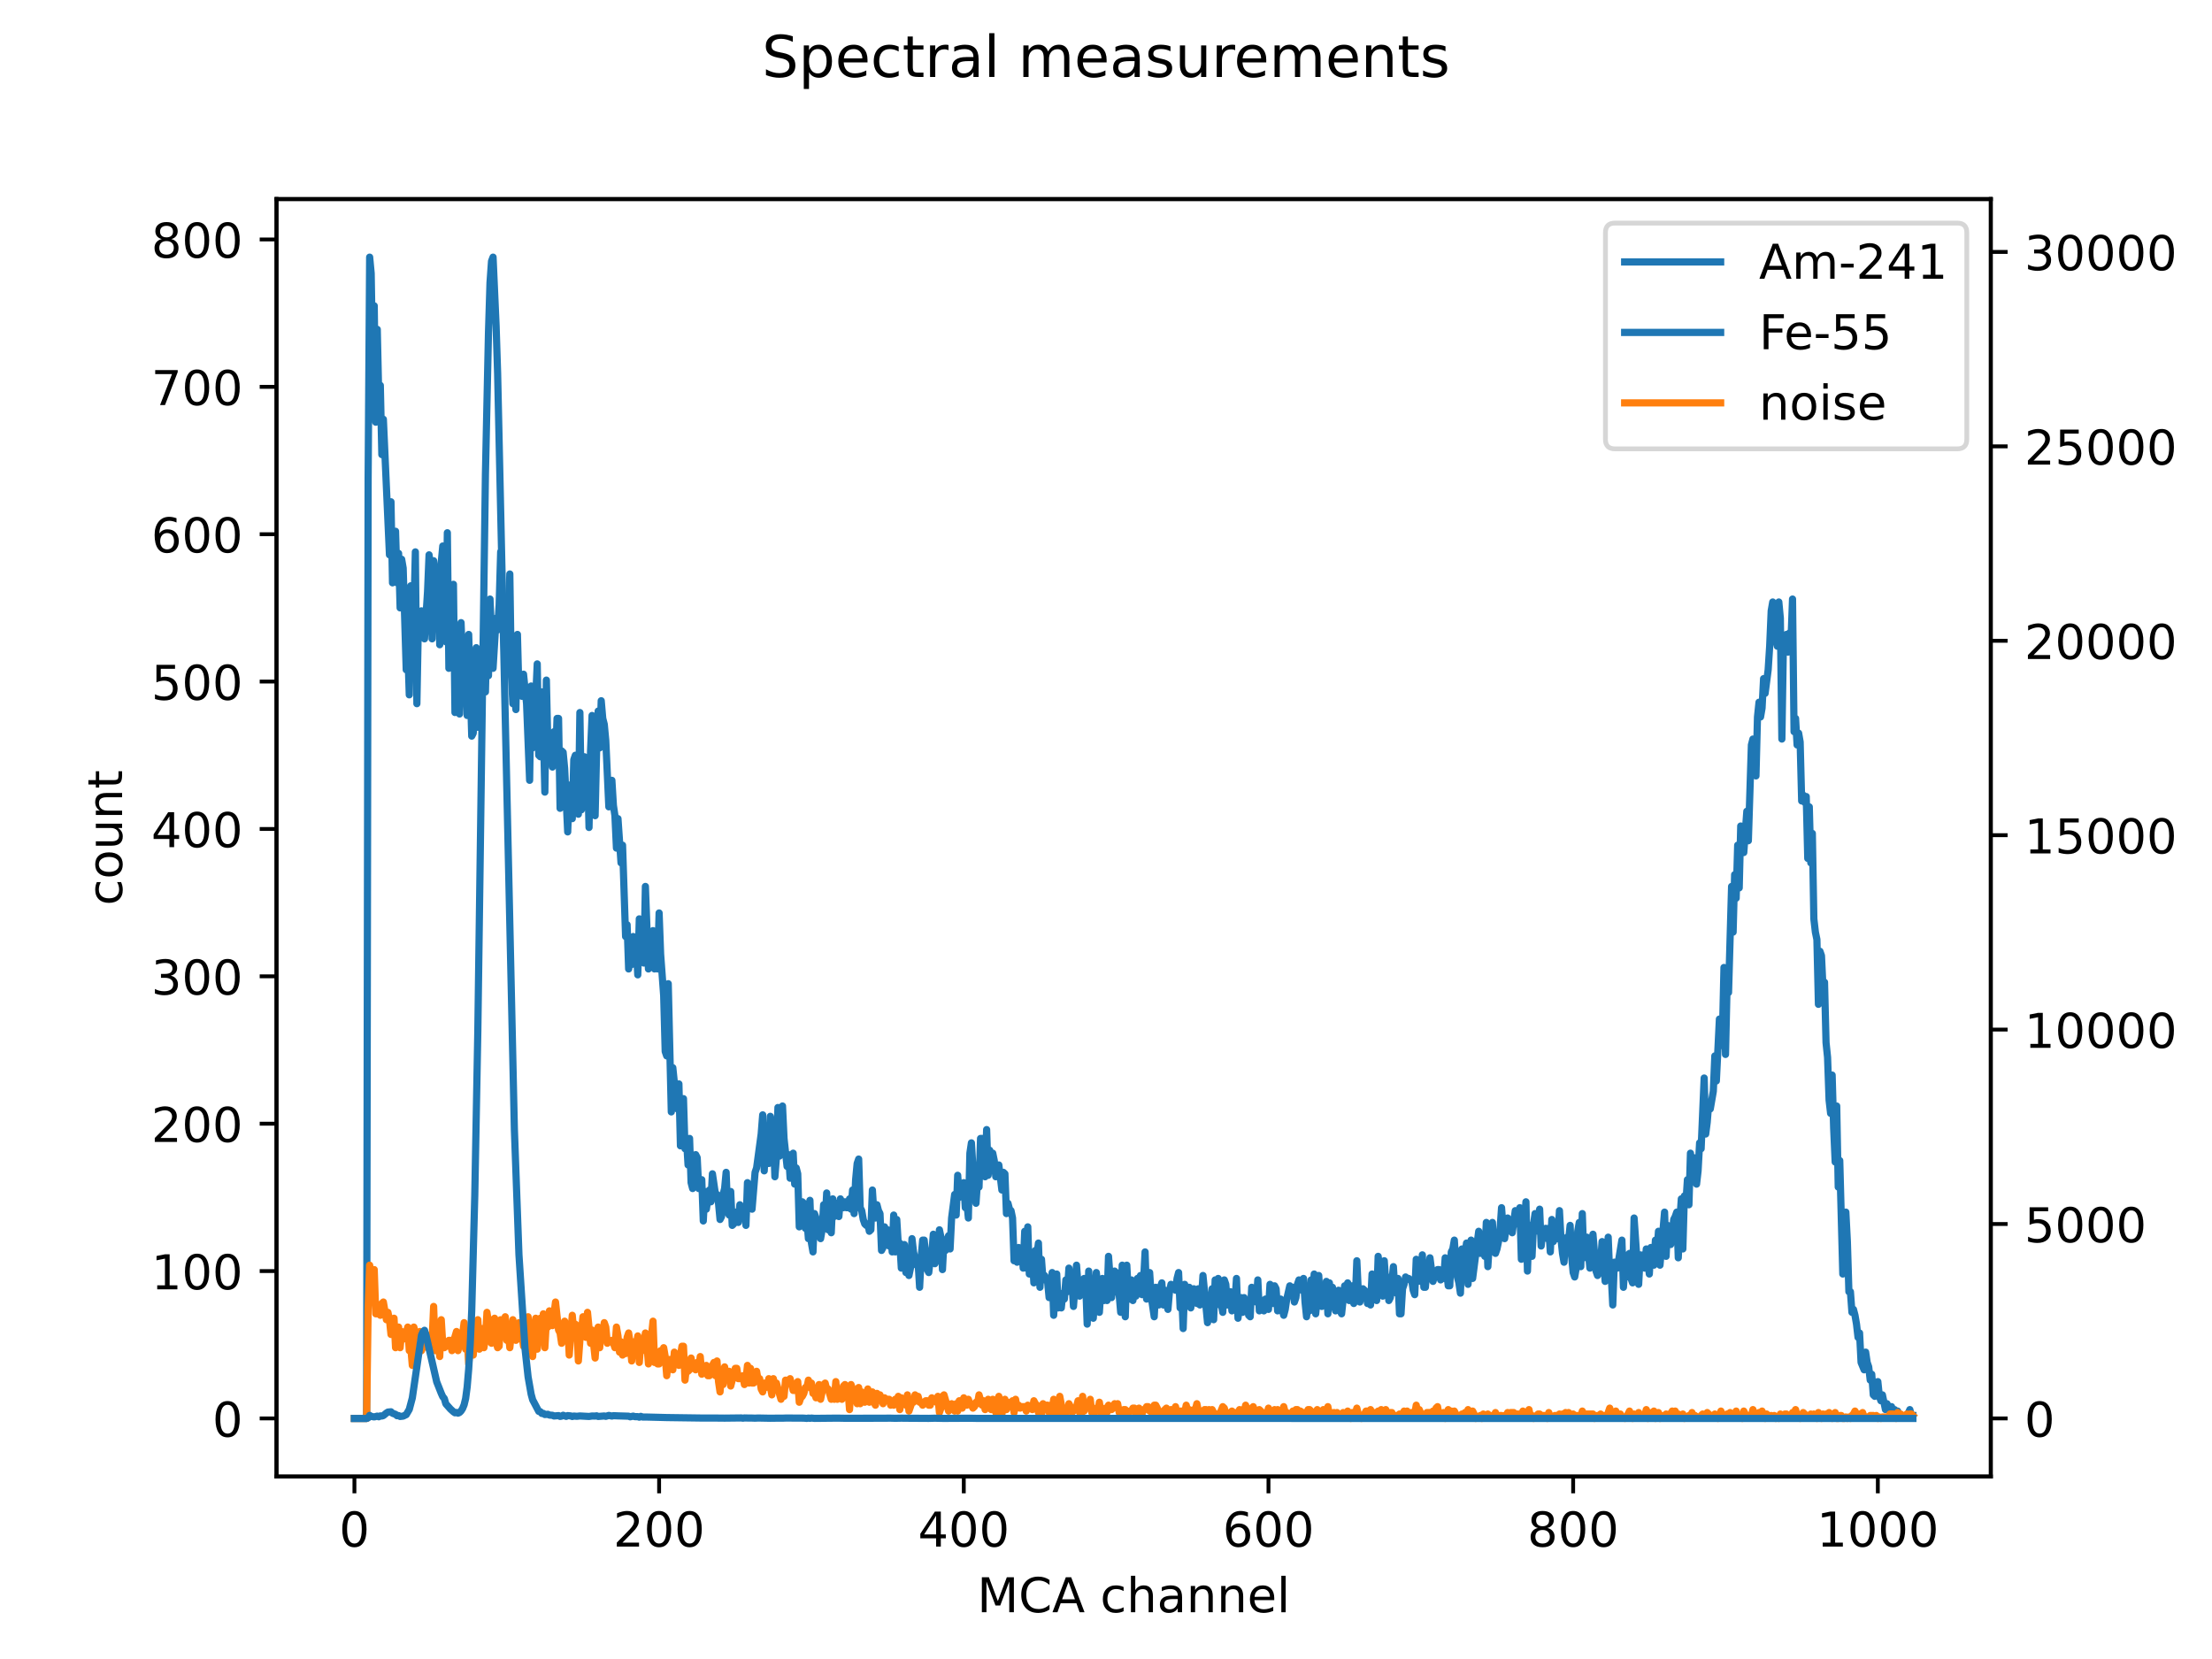 <?xml version="1.0" encoding="utf-8" standalone="no"?>
<!DOCTYPE svg PUBLIC "-//W3C//DTD SVG 1.1//EN"
  "http://www.w3.org/Graphics/SVG/1.1/DTD/svg11.dtd">
<!-- Created with matplotlib (https://matplotlib.org/) -->
<svg height="345.6pt" version="1.1" viewBox="0 0 460.8 345.6" width="460.8pt" xmlns="http://www.w3.org/2000/svg" xmlns:xlink="http://www.w3.org/1999/xlink">
 <defs>
  <style type="text/css">*{stroke-linecap:butt;stroke-linejoin:round;}</style>
 </defs>
 <g id="figure_1">
  <g id="patch_1">
   <path d="M 0 345.6 
L 460.8 345.6 
L 460.8 0 
L 0 0 
z
" style="fill:#ffffff;"/>
  </g>
  <g id="axes_1">
   <g id="patch_2">
    <path d="M 57.6 307.584 
L 414.72 307.584 
L 414.72 41.472 
L 57.6 41.472 
z
" style="fill:#ffffff;"/>
   </g>
   <g id="matplotlib.axis_1">
    <g id="xtick_1">
     <g id="line2d_1">
      <defs>
       <path d="M 0 0 
L 0 3.5 
" id="mdd6718ed5b" style="stroke:#000000;stroke-width:0.8;"/>
      </defs>
      <g>
       <use style="stroke:#000000;stroke-width:0.8;" x="73.833" xlink:href="#mdd6718ed5b" y="307.584"/>
      </g>
     </g>
     <g id="text_1">
      <!-- 0 -->
      <g transform="translate(70.651 322.182)scale(0.1 -0.1)">
       <defs>
        <path d="M 31.781 66.406 
Q 24.172 66.406 20.328 58.906 
Q 16.5 51.422 16.5 36.375 
Q 16.5 21.391 20.328 13.891 
Q 24.172 6.391 31.781 6.391 
Q 39.453 6.391 43.281 13.891 
Q 47.125 21.391 47.125 36.375 
Q 47.125 51.422 43.281 58.906 
Q 39.453 66.406 31.781 66.406 
z
M 31.781 74.219 
Q 44.047 74.219 50.516 64.516 
Q 56.984 54.828 56.984 36.375 
Q 56.984 17.969 50.516 8.266 
Q 44.047 -1.422 31.781 -1.422 
Q 19.531 -1.422 13.062 8.266 
Q 6.594 17.969 6.594 36.375 
Q 6.594 54.828 13.062 64.516 
Q 19.531 74.219 31.781 74.219 
z
" id="DejaVuSans-48"/>
       </defs>
       <use xlink:href="#DejaVuSans-48"/>
      </g>
     </g>
    </g>
    <g id="xtick_2">
     <g id="line2d_2">
      <g>
       <use style="stroke:#000000;stroke-width:0.8;" x="137.304" xlink:href="#mdd6718ed5b" y="307.584"/>
      </g>
     </g>
     <g id="text_2">
      <!-- 200 -->
      <g transform="translate(127.76 322.182)scale(0.1 -0.1)">
       <defs>
        <path d="M 19.188 8.297 
L 53.609 8.297 
L 53.609 0 
L 7.328 0 
L 7.328 8.297 
Q 12.938 14.109 22.625 23.891 
Q 32.328 33.688 34.812 36.531 
Q 39.547 41.844 41.422 45.531 
Q 43.312 49.219 43.312 52.781 
Q 43.312 58.594 39.234 62.25 
Q 35.156 65.922 28.609 65.922 
Q 23.969 65.922 18.812 64.312 
Q 13.672 62.703 7.812 59.422 
L 7.812 69.391 
Q 13.766 71.781 18.938 73 
Q 24.125 74.219 28.422 74.219 
Q 39.75 74.219 46.484 68.547 
Q 53.219 62.891 53.219 53.422 
Q 53.219 48.922 51.531 44.891 
Q 49.859 40.875 45.406 35.406 
Q 44.188 33.984 37.641 27.219 
Q 31.109 20.453 19.188 8.297 
z
" id="DejaVuSans-50"/>
       </defs>
       <use xlink:href="#DejaVuSans-50"/>
       <use x="63.623" xlink:href="#DejaVuSans-48"/>
       <use x="127.246" xlink:href="#DejaVuSans-48"/>
      </g>
     </g>
    </g>
    <g id="xtick_3">
     <g id="line2d_3">
      <g>
       <use style="stroke:#000000;stroke-width:0.8;" x="200.775" xlink:href="#mdd6718ed5b" y="307.584"/>
      </g>
     </g>
     <g id="text_3">
      <!-- 400 -->
      <g transform="translate(191.231 322.182)scale(0.1 -0.1)">
       <defs>
        <path d="M 37.797 64.312 
L 12.891 25.391 
L 37.797 25.391 
z
M 35.203 72.906 
L 47.609 72.906 
L 47.609 25.391 
L 58.016 25.391 
L 58.016 17.188 
L 47.609 17.188 
L 47.609 0 
L 37.797 0 
L 37.797 17.188 
L 4.891 17.188 
L 4.891 26.703 
z
" id="DejaVuSans-52"/>
       </defs>
       <use xlink:href="#DejaVuSans-52"/>
       <use x="63.623" xlink:href="#DejaVuSans-48"/>
       <use x="127.246" xlink:href="#DejaVuSans-48"/>
      </g>
     </g>
    </g>
    <g id="xtick_4">
     <g id="line2d_4">
      <g>
       <use style="stroke:#000000;stroke-width:0.8;" x="264.246" xlink:href="#mdd6718ed5b" y="307.584"/>
      </g>
     </g>
     <g id="text_4">
      <!-- 600 -->
      <g transform="translate(254.702 322.182)scale(0.1 -0.1)">
       <defs>
        <path d="M 33.016 40.375 
Q 26.375 40.375 22.484 35.828 
Q 18.609 31.297 18.609 23.391 
Q 18.609 15.531 22.484 10.953 
Q 26.375 6.391 33.016 6.391 
Q 39.656 6.391 43.531 10.953 
Q 47.406 15.531 47.406 23.391 
Q 47.406 31.297 43.531 35.828 
Q 39.656 40.375 33.016 40.375 
z
M 52.594 71.297 
L 52.594 62.312 
Q 48.875 64.062 45.094 64.984 
Q 41.312 65.922 37.594 65.922 
Q 27.828 65.922 22.672 59.328 
Q 17.531 52.734 16.797 39.406 
Q 19.672 43.656 24.016 45.922 
Q 28.375 48.188 33.594 48.188 
Q 44.578 48.188 50.953 41.516 
Q 57.328 34.859 57.328 23.391 
Q 57.328 12.156 50.688 5.359 
Q 44.047 -1.422 33.016 -1.422 
Q 20.359 -1.422 13.672 8.266 
Q 6.984 17.969 6.984 36.375 
Q 6.984 53.656 15.188 63.938 
Q 23.391 74.219 37.203 74.219 
Q 40.922 74.219 44.703 73.484 
Q 48.484 72.75 52.594 71.297 
z
" id="DejaVuSans-54"/>
       </defs>
       <use xlink:href="#DejaVuSans-54"/>
       <use x="63.623" xlink:href="#DejaVuSans-48"/>
       <use x="127.246" xlink:href="#DejaVuSans-48"/>
      </g>
     </g>
    </g>
    <g id="xtick_5">
     <g id="line2d_5">
      <g>
       <use style="stroke:#000000;stroke-width:0.8;" x="327.717" xlink:href="#mdd6718ed5b" y="307.584"/>
      </g>
     </g>
     <g id="text_5">
      <!-- 800 -->
      <g transform="translate(318.173 322.182)scale(0.1 -0.1)">
       <defs>
        <path d="M 31.781 34.625 
Q 24.75 34.625 20.719 30.859 
Q 16.703 27.094 16.703 20.516 
Q 16.703 13.922 20.719 10.156 
Q 24.75 6.391 31.781 6.391 
Q 38.812 6.391 42.859 10.172 
Q 46.922 13.969 46.922 20.516 
Q 46.922 27.094 42.891 30.859 
Q 38.875 34.625 31.781 34.625 
z
M 21.922 38.812 
Q 15.578 40.375 12.031 44.719 
Q 8.5 49.078 8.5 55.328 
Q 8.5 64.062 14.719 69.141 
Q 20.953 74.219 31.781 74.219 
Q 42.672 74.219 48.875 69.141 
Q 55.078 64.062 55.078 55.328 
Q 55.078 49.078 51.531 44.719 
Q 48 40.375 41.703 38.812 
Q 48.828 37.156 52.797 32.312 
Q 56.781 27.484 56.781 20.516 
Q 56.781 9.906 50.312 4.234 
Q 43.844 -1.422 31.781 -1.422 
Q 19.734 -1.422 13.25 4.234 
Q 6.781 9.906 6.781 20.516 
Q 6.781 27.484 10.781 32.312 
Q 14.797 37.156 21.922 38.812 
z
M 18.312 54.391 
Q 18.312 48.734 21.844 45.562 
Q 25.391 42.391 31.781 42.391 
Q 38.141 42.391 41.719 45.562 
Q 45.312 48.734 45.312 54.391 
Q 45.312 60.062 41.719 63.234 
Q 38.141 66.406 31.781 66.406 
Q 25.391 66.406 21.844 63.234 
Q 18.312 60.062 18.312 54.391 
z
" id="DejaVuSans-56"/>
       </defs>
       <use xlink:href="#DejaVuSans-56"/>
       <use x="63.623" xlink:href="#DejaVuSans-48"/>
       <use x="127.246" xlink:href="#DejaVuSans-48"/>
      </g>
     </g>
    </g>
    <g id="xtick_6">
     <g id="line2d_6">
      <g>
       <use style="stroke:#000000;stroke-width:0.8;" x="391.188" xlink:href="#mdd6718ed5b" y="307.584"/>
      </g>
     </g>
     <g id="text_6">
      <!-- 1000 -->
      <g transform="translate(378.463 322.182)scale(0.1 -0.1)">
       <defs>
        <path d="M 12.406 8.297 
L 28.516 8.297 
L 28.516 63.922 
L 10.984 60.406 
L 10.984 69.391 
L 28.422 72.906 
L 38.281 72.906 
L 38.281 8.297 
L 54.391 8.297 
L 54.391 0 
L 12.406 0 
z
" id="DejaVuSans-49"/>
       </defs>
       <use xlink:href="#DejaVuSans-49"/>
       <use x="63.623" xlink:href="#DejaVuSans-48"/>
       <use x="127.246" xlink:href="#DejaVuSans-48"/>
       <use x="190.869" xlink:href="#DejaVuSans-48"/>
      </g>
     </g>
    </g>
    <g id="text_7">
     <!-- MCA channel -->
     <g transform="translate(203.56 335.861)scale(0.1 -0.1)">
      <defs>
       <path d="M 9.812 72.906 
L 24.516 72.906 
L 43.109 23.297 
L 61.812 72.906 
L 76.516 72.906 
L 76.516 0 
L 66.891 0 
L 66.891 64.016 
L 48.094 14.016 
L 38.188 14.016 
L 19.391 64.016 
L 19.391 0 
L 9.812 0 
z
" id="DejaVuSans-77"/>
       <path d="M 64.406 67.281 
L 64.406 56.891 
Q 59.422 61.531 53.781 63.812 
Q 48.141 66.109 41.797 66.109 
Q 29.297 66.109 22.656 58.469 
Q 16.016 50.828 16.016 36.375 
Q 16.016 21.969 22.656 14.328 
Q 29.297 6.688 41.797 6.688 
Q 48.141 6.688 53.781 8.984 
Q 59.422 11.281 64.406 15.922 
L 64.406 5.609 
Q 59.234 2.094 53.438 0.328 
Q 47.656 -1.422 41.219 -1.422 
Q 24.656 -1.422 15.125 8.703 
Q 5.609 18.844 5.609 36.375 
Q 5.609 53.953 15.125 64.078 
Q 24.656 74.219 41.219 74.219 
Q 47.75 74.219 53.531 72.484 
Q 59.328 70.75 64.406 67.281 
z
" id="DejaVuSans-67"/>
       <path d="M 34.188 63.188 
L 20.797 26.906 
L 47.609 26.906 
z
M 28.609 72.906 
L 39.797 72.906 
L 67.578 0 
L 57.328 0 
L 50.688 18.703 
L 17.828 18.703 
L 11.188 0 
L 0.781 0 
z
" id="DejaVuSans-65"/>
       <path id="DejaVuSans-32"/>
       <path d="M 48.781 52.594 
L 48.781 44.188 
Q 44.969 46.297 41.141 47.344 
Q 37.312 48.391 33.406 48.391 
Q 24.656 48.391 19.812 42.844 
Q 14.984 37.312 14.984 27.297 
Q 14.984 17.281 19.812 11.734 
Q 24.656 6.203 33.406 6.203 
Q 37.312 6.203 41.141 7.25 
Q 44.969 8.297 48.781 10.406 
L 48.781 2.094 
Q 45.016 0.344 40.984 -0.531 
Q 36.969 -1.422 32.422 -1.422 
Q 20.062 -1.422 12.781 6.344 
Q 5.516 14.109 5.516 27.297 
Q 5.516 40.672 12.859 48.328 
Q 20.219 56 33.016 56 
Q 37.156 56 41.109 55.141 
Q 45.062 54.297 48.781 52.594 
z
" id="DejaVuSans-99"/>
       <path d="M 54.891 33.016 
L 54.891 0 
L 45.906 0 
L 45.906 32.719 
Q 45.906 40.484 42.875 44.328 
Q 39.844 48.188 33.797 48.188 
Q 26.516 48.188 22.312 43.547 
Q 18.109 38.922 18.109 30.906 
L 18.109 0 
L 9.078 0 
L 9.078 75.984 
L 18.109 75.984 
L 18.109 46.188 
Q 21.344 51.125 25.703 53.562 
Q 30.078 56 35.797 56 
Q 45.219 56 50.047 50.172 
Q 54.891 44.344 54.891 33.016 
z
" id="DejaVuSans-104"/>
       <path d="M 34.281 27.484 
Q 23.391 27.484 19.188 25 
Q 14.984 22.516 14.984 16.5 
Q 14.984 11.719 18.141 8.906 
Q 21.297 6.109 26.703 6.109 
Q 34.188 6.109 38.703 11.406 
Q 43.219 16.703 43.219 25.484 
L 43.219 27.484 
z
M 52.203 31.203 
L 52.203 0 
L 43.219 0 
L 43.219 8.297 
Q 40.141 3.328 35.547 0.953 
Q 30.953 -1.422 24.312 -1.422 
Q 15.922 -1.422 10.953 3.297 
Q 6 8.016 6 15.922 
Q 6 25.141 12.172 29.828 
Q 18.359 34.516 30.609 34.516 
L 43.219 34.516 
L 43.219 35.406 
Q 43.219 41.609 39.141 45 
Q 35.062 48.391 27.688 48.391 
Q 23 48.391 18.547 47.266 
Q 14.109 46.141 10.016 43.891 
L 10.016 52.203 
Q 14.938 54.109 19.578 55.047 
Q 24.219 56 28.609 56 
Q 40.484 56 46.344 49.844 
Q 52.203 43.703 52.203 31.203 
z
" id="DejaVuSans-97"/>
       <path d="M 54.891 33.016 
L 54.891 0 
L 45.906 0 
L 45.906 32.719 
Q 45.906 40.484 42.875 44.328 
Q 39.844 48.188 33.797 48.188 
Q 26.516 48.188 22.312 43.547 
Q 18.109 38.922 18.109 30.906 
L 18.109 0 
L 9.078 0 
L 9.078 54.688 
L 18.109 54.688 
L 18.109 46.188 
Q 21.344 51.125 25.703 53.562 
Q 30.078 56 35.797 56 
Q 45.219 56 50.047 50.172 
Q 54.891 44.344 54.891 33.016 
z
" id="DejaVuSans-110"/>
       <path d="M 56.203 29.594 
L 56.203 25.203 
L 14.891 25.203 
Q 15.484 15.922 20.484 11.062 
Q 25.484 6.203 34.422 6.203 
Q 39.594 6.203 44.453 7.469 
Q 49.312 8.734 54.109 11.281 
L 54.109 2.781 
Q 49.266 0.734 44.188 -0.344 
Q 39.109 -1.422 33.891 -1.422 
Q 20.797 -1.422 13.156 6.188 
Q 5.516 13.812 5.516 26.812 
Q 5.516 40.234 12.766 48.109 
Q 20.016 56 32.328 56 
Q 43.359 56 49.781 48.891 
Q 56.203 41.797 56.203 29.594 
z
M 47.219 32.234 
Q 47.125 39.594 43.094 43.984 
Q 39.062 48.391 32.422 48.391 
Q 24.906 48.391 20.391 44.141 
Q 15.875 39.891 15.188 32.172 
z
" id="DejaVuSans-101"/>
       <path d="M 9.422 75.984 
L 18.406 75.984 
L 18.406 0 
L 9.422 0 
z
" id="DejaVuSans-108"/>
      </defs>
      <use xlink:href="#DejaVuSans-77"/>
      <use x="86.279" xlink:href="#DejaVuSans-67"/>
      <use x="156.104" xlink:href="#DejaVuSans-65"/>
      <use x="224.512" xlink:href="#DejaVuSans-32"/>
      <use x="256.299" xlink:href="#DejaVuSans-99"/>
      <use x="311.279" xlink:href="#DejaVuSans-104"/>
      <use x="374.658" xlink:href="#DejaVuSans-97"/>
      <use x="435.938" xlink:href="#DejaVuSans-110"/>
      <use x="499.316" xlink:href="#DejaVuSans-110"/>
      <use x="562.695" xlink:href="#DejaVuSans-101"/>
      <use x="624.219" xlink:href="#DejaVuSans-108"/>
     </g>
    </g>
   </g>
   <g id="matplotlib.axis_2">
    <g id="ytick_1">
     <g id="line2d_7">
      <defs>
       <path d="M 0 0 
L -3.5 0 
" id="m6d87fdbda8" style="stroke:#000000;stroke-width:0.8;"/>
      </defs>
      <g>
       <use style="stroke:#000000;stroke-width:0.8;" x="57.6" xlink:href="#m6d87fdbda8" y="295.488"/>
      </g>
     </g>
     <g id="text_8">
      <!-- 0 -->
      <g transform="translate(44.237 299.287)scale(0.1 -0.1)">
       <use xlink:href="#DejaVuSans-48"/>
      </g>
     </g>
    </g>
    <g id="ytick_2">
     <g id="line2d_8">
      <g>
       <use style="stroke:#000000;stroke-width:0.8;" x="57.6" xlink:href="#m6d87fdbda8" y="264.787"/>
      </g>
     </g>
     <g id="text_9">
      <!-- 100 -->
      <g transform="translate(31.512 268.587)scale(0.1 -0.1)">
       <use xlink:href="#DejaVuSans-49"/>
       <use x="63.623" xlink:href="#DejaVuSans-48"/>
       <use x="127.246" xlink:href="#DejaVuSans-48"/>
      </g>
     </g>
    </g>
    <g id="ytick_3">
     <g id="line2d_9">
      <g>
       <use style="stroke:#000000;stroke-width:0.8;" x="57.6" xlink:href="#m6d87fdbda8" y="234.087"/>
      </g>
     </g>
     <g id="text_10">
      <!-- 200 -->
      <g transform="translate(31.512 237.886)scale(0.1 -0.1)">
       <use xlink:href="#DejaVuSans-50"/>
       <use x="63.623" xlink:href="#DejaVuSans-48"/>
       <use x="127.246" xlink:href="#DejaVuSans-48"/>
      </g>
     </g>
    </g>
    <g id="ytick_4">
     <g id="line2d_10">
      <g>
       <use style="stroke:#000000;stroke-width:0.8;" x="57.6" xlink:href="#m6d87fdbda8" y="203.386"/>
      </g>
     </g>
     <g id="text_11">
      <!-- 300 -->
      <g transform="translate(31.512 207.186)scale(0.1 -0.1)">
       <defs>
        <path d="M 40.578 39.312 
Q 47.656 37.797 51.625 33 
Q 55.609 28.219 55.609 21.188 
Q 55.609 10.406 48.188 4.484 
Q 40.766 -1.422 27.094 -1.422 
Q 22.516 -1.422 17.656 -0.516 
Q 12.797 0.391 7.625 2.203 
L 7.625 11.719 
Q 11.719 9.328 16.594 8.109 
Q 21.484 6.891 26.812 6.891 
Q 36.078 6.891 40.938 10.547 
Q 45.797 14.203 45.797 21.188 
Q 45.797 27.641 41.281 31.266 
Q 36.766 34.906 28.719 34.906 
L 20.219 34.906 
L 20.219 43.016 
L 29.109 43.016 
Q 36.375 43.016 40.234 45.922 
Q 44.094 48.828 44.094 54.297 
Q 44.094 59.906 40.109 62.906 
Q 36.141 65.922 28.719 65.922 
Q 24.656 65.922 20.016 65.031 
Q 15.375 64.156 9.812 62.312 
L 9.812 71.094 
Q 15.438 72.656 20.344 73.438 
Q 25.25 74.219 29.594 74.219 
Q 40.828 74.219 47.359 69.109 
Q 53.906 64.016 53.906 55.328 
Q 53.906 49.266 50.438 45.094 
Q 46.969 40.922 40.578 39.312 
z
" id="DejaVuSans-51"/>
       </defs>
       <use xlink:href="#DejaVuSans-51"/>
       <use x="63.623" xlink:href="#DejaVuSans-48"/>
       <use x="127.246" xlink:href="#DejaVuSans-48"/>
      </g>
     </g>
    </g>
    <g id="ytick_5">
     <g id="line2d_11">
      <g>
       <use style="stroke:#000000;stroke-width:0.8;" x="57.6" xlink:href="#m6d87fdbda8" y="172.686"/>
      </g>
     </g>
     <g id="text_12">
      <!-- 400 -->
      <g transform="translate(31.512 176.485)scale(0.1 -0.1)">
       <use xlink:href="#DejaVuSans-52"/>
       <use x="63.623" xlink:href="#DejaVuSans-48"/>
       <use x="127.246" xlink:href="#DejaVuSans-48"/>
      </g>
     </g>
    </g>
    <g id="ytick_6">
     <g id="line2d_12">
      <g>
       <use style="stroke:#000000;stroke-width:0.8;" x="57.6" xlink:href="#m6d87fdbda8" y="141.985"/>
      </g>
     </g>
     <g id="text_13">
      <!-- 500 -->
      <g transform="translate(31.512 145.785)scale(0.1 -0.1)">
       <defs>
        <path d="M 10.797 72.906 
L 49.516 72.906 
L 49.516 64.594 
L 19.828 64.594 
L 19.828 46.734 
Q 21.969 47.469 24.109 47.828 
Q 26.266 48.188 28.422 48.188 
Q 40.625 48.188 47.75 41.5 
Q 54.891 34.812 54.891 23.391 
Q 54.891 11.625 47.562 5.094 
Q 40.234 -1.422 26.906 -1.422 
Q 22.312 -1.422 17.547 -0.641 
Q 12.797 0.141 7.719 1.703 
L 7.719 11.625 
Q 12.109 9.234 16.797 8.062 
Q 21.484 6.891 26.703 6.891 
Q 35.156 6.891 40.078 11.328 
Q 45.016 15.766 45.016 23.391 
Q 45.016 31 40.078 35.438 
Q 35.156 39.891 26.703 39.891 
Q 22.75 39.891 18.812 39.016 
Q 14.891 38.141 10.797 36.281 
z
" id="DejaVuSans-53"/>
       </defs>
       <use xlink:href="#DejaVuSans-53"/>
       <use x="63.623" xlink:href="#DejaVuSans-48"/>
       <use x="127.246" xlink:href="#DejaVuSans-48"/>
      </g>
     </g>
    </g>
    <g id="ytick_7">
     <g id="line2d_13">
      <g>
       <use style="stroke:#000000;stroke-width:0.8;" x="57.6" xlink:href="#m6d87fdbda8" y="111.285"/>
      </g>
     </g>
     <g id="text_14">
      <!-- 600 -->
      <g transform="translate(31.512 115.084)scale(0.1 -0.1)">
       <use xlink:href="#DejaVuSans-54"/>
       <use x="63.623" xlink:href="#DejaVuSans-48"/>
       <use x="127.246" xlink:href="#DejaVuSans-48"/>
      </g>
     </g>
    </g>
    <g id="ytick_8">
     <g id="line2d_14">
      <g>
       <use style="stroke:#000000;stroke-width:0.8;" x="57.6" xlink:href="#m6d87fdbda8" y="80.584"/>
      </g>
     </g>
     <g id="text_15">
      <!-- 700 -->
      <g transform="translate(31.512 84.384)scale(0.1 -0.1)">
       <defs>
        <path d="M 8.203 72.906 
L 55.078 72.906 
L 55.078 68.703 
L 28.609 0 
L 18.312 0 
L 43.219 64.594 
L 8.203 64.594 
z
" id="DejaVuSans-55"/>
       </defs>
       <use xlink:href="#DejaVuSans-55"/>
       <use x="63.623" xlink:href="#DejaVuSans-48"/>
       <use x="127.246" xlink:href="#DejaVuSans-48"/>
      </g>
     </g>
    </g>
    <g id="ytick_9">
     <g id="line2d_15">
      <g>
       <use style="stroke:#000000;stroke-width:0.8;" x="57.6" xlink:href="#m6d87fdbda8" y="49.884"/>
      </g>
     </g>
     <g id="text_16">
      <!-- 800 -->
      <g transform="translate(31.512 53.683)scale(0.1 -0.1)">
       <use xlink:href="#DejaVuSans-56"/>
       <use x="63.623" xlink:href="#DejaVuSans-48"/>
       <use x="127.246" xlink:href="#DejaVuSans-48"/>
      </g>
     </g>
    </g>
    <g id="text_17">
     <!-- count -->
     <g transform="translate(25.433 188.634)rotate(-90)scale(0.1 -0.1)">
      <defs>
       <path d="M 30.609 48.391 
Q 23.391 48.391 19.188 42.75 
Q 14.984 37.109 14.984 27.297 
Q 14.984 17.484 19.156 11.844 
Q 23.344 6.203 30.609 6.203 
Q 37.797 6.203 41.984 11.859 
Q 46.188 17.531 46.188 27.297 
Q 46.188 37.016 41.984 42.703 
Q 37.797 48.391 30.609 48.391 
z
M 30.609 56 
Q 42.328 56 49.016 48.375 
Q 55.719 40.766 55.719 27.297 
Q 55.719 13.875 49.016 6.219 
Q 42.328 -1.422 30.609 -1.422 
Q 18.844 -1.422 12.172 6.219 
Q 5.516 13.875 5.516 27.297 
Q 5.516 40.766 12.172 48.375 
Q 18.844 56 30.609 56 
z
" id="DejaVuSans-111"/>
       <path d="M 8.5 21.578 
L 8.5 54.688 
L 17.484 54.688 
L 17.484 21.922 
Q 17.484 14.156 20.5 10.266 
Q 23.531 6.391 29.594 6.391 
Q 36.859 6.391 41.078 11.031 
Q 45.312 15.672 45.312 23.688 
L 45.312 54.688 
L 54.297 54.688 
L 54.297 0 
L 45.312 0 
L 45.312 8.406 
Q 42.047 3.422 37.719 1 
Q 33.406 -1.422 27.688 -1.422 
Q 18.266 -1.422 13.375 4.438 
Q 8.5 10.297 8.5 21.578 
z
M 31.109 56 
z
" id="DejaVuSans-117"/>
       <path d="M 18.312 70.219 
L 18.312 54.688 
L 36.812 54.688 
L 36.812 47.703 
L 18.312 47.703 
L 18.312 18.016 
Q 18.312 11.328 20.141 9.422 
Q 21.969 7.516 27.594 7.516 
L 36.812 7.516 
L 36.812 0 
L 27.594 0 
Q 17.188 0 13.234 3.875 
Q 9.281 7.766 9.281 18.016 
L 9.281 47.703 
L 2.688 47.703 
L 2.688 54.688 
L 9.281 54.688 
L 9.281 70.219 
z
" id="DejaVuSans-116"/>
      </defs>
      <use xlink:href="#DejaVuSans-99"/>
      <use x="54.98" xlink:href="#DejaVuSans-111"/>
      <use x="116.162" xlink:href="#DejaVuSans-117"/>
      <use x="179.541" xlink:href="#DejaVuSans-110"/>
      <use x="242.92" xlink:href="#DejaVuSans-116"/>
     </g>
    </g>
   </g>
   <g id="line2d_16">
    <path clip-path="url(#p579ebc7dcf)" d="M 73.833 295.488 
L 76.372 295.488 
L 76.689 99.619 
L 77.006 53.568 
L 77.324 56.945 
L 77.641 76.286 
L 77.958 63.699 
L 78.276 87.953 
L 78.593 68.611 
L 78.91 83.04 
L 79.228 80.277 
L 79.545 94.707 
L 79.862 87.339 
L 81.132 115.583 
L 81.449 104.531 
L 81.767 121.416 
L 82.084 111.899 
L 82.401 110.671 
L 82.719 121.416 
L 83.036 115.276 
L 83.353 126.635 
L 83.671 116.504 
L 83.988 118.346 
L 84.623 139.529 
L 84.94 134.924 
L 85.258 144.749 
L 85.575 122.03 
L 85.892 131.24 
L 86.21 128.477 
L 86.527 114.969 
L 86.844 146.591 
L 87.162 129.398 
L 87.479 127.863 
L 87.796 127.249 
L 88.114 129.398 
L 88.431 133.082 
L 89.066 123.258 
L 89.383 115.583 
L 89.7 118.346 
L 90.018 133.082 
L 90.335 116.811 
L 90.653 119.574 
L 90.97 119.881 
L 91.287 119.881 
L 91.605 134.31 
L 91.922 117.118 
L 92.239 113.741 
L 92.557 127.556 
L 92.874 133.696 
L 93.191 110.978 
L 93.509 139.222 
L 93.826 131.24 
L 94.143 134.617 
L 94.461 121.723 
L 94.778 148.433 
L 95.096 140.45 
L 95.413 139.836 
L 95.73 148.74 
L 96.048 129.705 
L 96.365 138.301 
L 96.682 136.152 
L 97 138.915 
L 97.317 149.047 
L 97.634 132.161 
L 98.269 153.345 
L 98.586 152.731 
L 99.221 134.924 
L 99.539 151.503 
L 99.856 140.45 
L 100.173 142.292 
L 100.808 137.073 
L 101.125 144.134 
L 101.443 131.24 
L 101.76 140.757 
L 102.077 124.793 
L 102.712 139.222 
L 103.347 128.784 
L 103.664 131.24 
L 103.981 126.021 
L 104.299 114.969 
L 104.616 129.091 
L 104.934 131.547 
L 105.251 140.143 
L 105.568 136.459 
L 105.886 130.319 
L 106.203 119.574 
L 106.52 140.45 
L 106.838 146.591 
L 107.155 144.442 
L 107.472 147.819 
L 107.79 132.161 
L 108.107 144.442 
L 108.424 141.985 
L 108.742 145.056 
L 109.059 140.45 
L 109.694 146.591 
L 110.329 162.555 
L 110.646 142.906 
L 110.963 155.801 
L 111.281 148.74 
L 111.598 145.363 
L 111.915 138.301 
L 112.233 157.336 
L 112.55 157.643 
L 112.867 144.134 
L 113.185 151.503 
L 113.502 165.011 
L 113.82 141.678 
L 114.137 155.801 
L 114.454 157.029 
L 114.772 155.801 
L 115.089 159.792 
L 115.406 152.424 
L 115.724 158.564 
L 116.041 149.661 
L 116.358 149.661 
L 116.676 168.388 
L 116.993 156.415 
L 117.31 156.722 
L 117.628 160.099 
L 118.262 173.3 
L 118.58 164.704 
L 118.897 163.476 
L 119.215 170.537 
L 119.532 158.257 
L 119.849 157.336 
L 120.167 160.713 
L 120.484 169.616 
L 120.801 148.433 
L 121.119 168.695 
L 121.753 157.643 
L 122.071 161.02 
L 122.388 159.485 
L 122.705 172.379 
L 123.023 156.415 
L 123.34 149.047 
L 123.658 165.932 
L 123.975 169.923 
L 124.292 156.108 
L 124.61 148.126 
L 124.927 155.801 
L 125.244 145.977 
L 125.562 149.661 
L 125.879 150.889 
L 126.196 154.266 
L 126.831 168.081 
L 127.148 164.704 
L 127.466 162.555 
L 127.783 167.774 
L 128.1 169.923 
L 128.418 176.677 
L 128.735 170.537 
L 129.37 179.747 
L 129.687 176.063 
L 130.322 195.097 
L 130.639 192.641 
L 130.957 201.851 
L 131.274 200.009 
L 131.591 200.93 
L 131.909 195.097 
L 132.226 195.711 
L 132.543 197.246 
L 132.861 203.079 
L 133.178 191.413 
L 133.496 196.632 
L 133.813 194.176 
L 134.13 200.623 
L 134.448 184.659 
L 135.082 201.851 
L 135.4 194.483 
L 135.717 196.018 
L 136.034 193.869 
L 136.352 201.851 
L 136.669 198.474 
L 136.986 201.851 
L 137.304 190.185 
L 137.621 198.781 
L 138.256 207.378 
L 138.573 219.044 
L 138.891 219.965 
L 139.208 204.922 
L 139.843 231.631 
L 140.16 222.421 
L 140.795 228.561 
L 141.112 231.017 
L 141.429 225.798 
L 141.747 238.692 
L 142.064 234.701 
L 142.381 228.868 
L 142.699 239.306 
L 143.016 237.464 
L 143.334 242.683 
L 143.651 237.157 
L 143.968 246.367 
L 144.286 247.595 
L 144.603 246.981 
L 144.92 240.534 
L 145.238 241.148 
L 145.555 247.595 
L 145.872 246.06 
L 146.19 245.753 
L 146.507 254.349 
L 146.824 248.209 
L 147.142 251.893 
L 147.777 247.902 
L 148.094 250.358 
L 148.411 244.525 
L 149.046 248.823 
L 149.363 248.823 
L 149.681 250.665 
L 149.998 254.042 
L 150.315 253.428 
L 150.633 248.823 
L 150.95 247.595 
L 151.267 244.218 
L 151.585 252.507 
L 151.902 253.121 
L 152.22 248.209 
L 152.537 255.27 
L 152.854 254.963 
L 153.172 252.507 
L 153.489 253.121 
L 153.806 254.656 
L 154.124 250.972 
L 154.441 253.735 
L 154.758 252.2 
L 155.076 251.586 
L 155.393 255.27 
L 155.71 246.367 
L 156.028 248.823 
L 156.345 246.981 
L 156.662 251.893 
L 157.297 244.218 
L 157.615 243.297 
L 158.567 236.236 
L 158.884 232.245 
L 159.201 243.911 
L 159.519 237.771 
L 159.836 238.999 
L 160.153 242.376 
L 160.471 232.552 
L 161.105 235.929 
L 161.423 245.139 
L 161.74 241.148 
L 162.058 230.71 
L 162.375 240.841 
L 162.692 237.464 
L 163.01 230.403 
L 163.327 237.157 
L 163.962 242.99 
L 164.279 240.534 
L 164.596 245.446 
L 164.914 243.911 
L 165.231 240.227 
L 165.548 246.674 
L 165.866 243.297 
L 166.183 244.525 
L 166.5 255.577 
L 166.818 254.349 
L 167.135 250.358 
L 167.453 250.665 
L 167.77 255.884 
L 168.087 254.042 
L 168.405 258.033 
L 168.722 250.051 
L 169.039 258.954 
L 169.357 260.796 
L 169.674 252.814 
L 169.991 253.735 
L 170.309 255.27 
L 170.626 255.577 
L 170.943 258.033 
L 171.261 256.191 
L 171.578 250.972 
L 171.896 254.656 
L 172.213 248.516 
L 172.53 256.191 
L 172.848 251.279 
L 173.165 256.805 
L 173.482 249.744 
L 173.8 253.428 
L 174.117 250.665 
L 174.434 251.279 
L 174.752 253.428 
L 175.069 249.744 
L 175.704 251.586 
L 176.021 250.358 
L 176.339 251.586 
L 176.656 251.586 
L 176.973 249.744 
L 177.291 251.893 
L 177.608 247.902 
L 177.925 252.814 
L 178.243 245.753 
L 178.56 242.376 
L 178.877 241.455 
L 179.195 251.586 
L 179.512 252.2 
L 179.829 254.042 
L 180.147 254.963 
L 180.464 255.27 
L 180.781 254.963 
L 181.099 256.498 
L 181.416 256.191 
L 181.734 247.902 
L 182.051 252.814 
L 182.368 253.735 
L 182.686 250.972 
L 183.003 252.2 
L 183.32 252.814 
L 183.638 260.489 
L 183.955 259.875 
L 184.272 255.577 
L 184.59 258.647 
L 184.907 256.191 
L 185.224 259.568 
L 185.542 256.805 
L 185.859 260.796 
L 186.177 253.121 
L 186.494 260.796 
L 186.811 254.042 
L 187.129 259.261 
L 187.446 258.954 
L 187.763 264.173 
L 188.081 260.489 
L 188.398 259.261 
L 188.715 265.094 
L 189.033 263.252 
L 189.35 265.709 
L 189.667 264.173 
L 189.985 258.033 
L 190.302 260.796 
L 190.937 263.559 
L 191.254 262.945 
L 191.572 268.165 
L 191.889 262.024 
L 192.206 258.34 
L 192.524 258.34 
L 193.158 264.48 
L 193.476 265.094 
L 193.793 262.331 
L 194.11 261.103 
L 194.428 257.112 
L 194.745 263.252 
L 195.062 262.331 
L 195.38 262.638 
L 195.697 256.191 
L 196.015 257.726 
L 196.332 264.48 
L 196.649 258.34 
L 196.967 260.489 
L 197.284 258.34 
L 197.601 257.419 
L 197.919 260.182 
L 198.236 253.735 
L 198.871 248.823 
L 199.188 253.121 
L 199.505 244.832 
L 199.823 249.437 
L 200.14 247.595 
L 200.458 248.823 
L 200.775 246.367 
L 201.092 251.586 
L 201.41 250.358 
L 201.727 253.735 
L 202.044 240.227 
L 202.362 238.078 
L 202.679 243.297 
L 202.996 246.367 
L 203.314 250.665 
L 203.631 246.06 
L 203.948 247.288 
L 204.266 237.157 
L 204.583 237.157 
L 204.9 239.613 
L 205.218 245.139 
L 205.535 235.315 
L 205.853 244.832 
L 206.17 239.613 
L 206.487 243.911 
L 206.805 240.227 
L 207.122 241.762 
L 207.439 245.139 
L 207.757 243.604 
L 208.074 242.683 
L 208.709 247.902 
L 209.026 244.218 
L 209.343 244.525 
L 209.661 252.814 
L 209.978 250.665 
L 210.296 251.893 
L 210.613 252.2 
L 210.93 253.735 
L 211.248 262.638 
L 211.565 260.796 
L 211.882 262.945 
L 212.2 259.875 
L 212.517 262.024 
L 212.834 260.182 
L 213.152 264.173 
L 213.469 256.498 
L 213.786 264.173 
L 214.104 255.577 
L 214.421 265.402 
L 214.739 265.402 
L 215.056 261.717 
L 215.373 267.244 
L 215.691 260.489 
L 216.008 261.41 
L 216.325 258.954 
L 216.643 268.165 
L 216.96 262.331 
L 217.277 266.63 
L 217.595 265.709 
L 218.229 266.937 
L 218.547 270.314 
L 218.864 268.165 
L 219.181 265.094 
L 219.499 273.998 
L 219.816 268.472 
L 220.134 265.402 
L 220.451 272.463 
L 220.768 272.156 
L 221.086 272.463 
L 221.403 269.393 
L 221.72 270.621 
L 222.038 266.63 
L 222.355 269.086 
L 222.672 264.173 
L 222.99 267.551 
L 223.307 266.937 
L 223.624 272.156 
L 224.259 263.559 
L 224.577 267.858 
L 224.894 270.007 
L 225.529 266.63 
L 225.846 266.323 
L 226.163 267.244 
L 226.481 275.84 
L 226.798 264.787 
L 227.115 271.849 
L 227.433 271.235 
L 227.75 274.612 
L 228.385 265.094 
L 228.702 268.472 
L 229.02 273.384 
L 229.337 268.472 
L 229.654 266.323 
L 229.972 270.928 
L 230.289 270.007 
L 230.606 270.928 
L 230.924 261.717 
L 231.558 270.314 
L 232.193 264.787 
L 232.51 265.094 
L 232.828 269.086 
L 233.145 269.7 
L 233.462 273.384 
L 233.78 263.559 
L 234.097 267.551 
L 234.415 274.305 
L 234.732 263.559 
L 235.049 269.393 
L 235.367 270.621 
L 235.684 266.63 
L 236.001 270.928 
L 236.319 268.779 
L 236.636 270.007 
L 236.953 266.323 
L 237.271 266.323 
L 237.588 265.709 
L 237.905 269.7 
L 238.223 266.937 
L 238.54 260.796 
L 238.858 270.621 
L 239.175 270.314 
L 239.492 265.094 
L 239.81 270.007 
L 240.444 274.305 
L 240.762 268.165 
L 241.396 271.849 
L 241.714 268.165 
L 242.031 267.244 
L 242.348 271.849 
L 242.666 268.779 
L 242.983 271.542 
L 243.3 272.77 
L 243.618 269.086 
L 243.935 267.551 
L 244.253 268.472 
L 244.57 268.165 
L 244.887 268.779 
L 245.205 266.323 
L 245.522 265.094 
L 245.839 272.463 
L 246.157 269.393 
L 246.474 276.761 
L 246.791 267.551 
L 247.109 271.849 
L 247.426 268.779 
L 247.743 268.165 
L 248.061 272.463 
L 248.378 269.393 
L 248.696 268.472 
L 249.33 271.542 
L 249.648 268.472 
L 249.965 271.849 
L 250.282 270.621 
L 250.6 265.709 
L 251.552 275.533 
L 251.869 271.542 
L 252.186 272.156 
L 252.504 268.472 
L 252.821 274.919 
L 253.139 266.63 
L 253.456 267.551 
L 253.773 266.323 
L 254.091 271.849 
L 254.408 271.542 
L 254.725 273.384 
L 255.043 266.63 
L 255.36 267.551 
L 255.677 271.849 
L 255.995 271.849 
L 256.312 269.086 
L 256.629 273.077 
L 256.947 272.463 
L 257.264 271.235 
L 257.581 266.323 
L 257.899 274.612 
L 258.216 271.542 
L 258.534 270.314 
L 258.851 273.384 
L 259.168 270.314 
L 259.486 272.463 
L 259.803 271.542 
L 260.12 273.998 
L 260.438 274.305 
L 260.755 268.165 
L 261.072 270.007 
L 261.39 269.086 
L 261.707 271.235 
L 262.024 266.63 
L 262.342 273.077 
L 262.659 271.542 
L 262.977 270.928 
L 263.294 273.077 
L 263.611 270.621 
L 263.929 270.621 
L 264.246 272.77 
L 264.563 267.551 
L 264.881 267.858 
L 265.198 271.542 
L 265.515 267.858 
L 265.833 268.472 
L 266.15 273.077 
L 266.785 270.621 
L 267.102 272.77 
L 267.42 273.998 
L 267.737 272.77 
L 268.054 270.621 
L 268.689 267.858 
L 269.006 268.779 
L 269.324 268.165 
L 269.641 271.235 
L 269.958 270.314 
L 270.276 267.551 
L 270.593 266.63 
L 270.91 266.937 
L 271.228 268.779 
L 271.545 266.323 
L 271.862 271.235 
L 272.18 274.305 
L 272.497 271.235 
L 272.815 273.077 
L 273.132 266.63 
L 273.449 270.007 
L 273.767 265.402 
L 274.084 273.691 
L 274.401 270.621 
L 274.719 265.709 
L 275.036 270.928 
L 275.353 272.156 
L 275.671 269.393 
L 275.988 271.542 
L 276.305 266.937 
L 276.623 273.691 
L 276.94 267.244 
L 277.258 271.235 
L 277.575 268.165 
L 277.892 271.542 
L 278.21 273.077 
L 278.527 271.849 
L 278.844 268.779 
L 279.162 273.077 
L 279.479 273.691 
L 280.114 267.858 
L 280.431 270.007 
L 280.748 267.244 
L 281.066 270.928 
L 281.383 270.621 
L 281.7 267.858 
L 282.018 271.542 
L 282.335 270.621 
L 282.653 262.638 
L 282.97 269.393 
L 283.287 271.235 
L 283.605 268.779 
L 283.922 268.472 
L 284.557 269.086 
L 284.874 271.542 
L 285.191 269.393 
L 285.509 271.849 
L 285.826 265.402 
L 286.143 269.086 
L 286.461 266.323 
L 286.778 270.928 
L 287.096 261.717 
L 287.413 264.48 
L 287.73 268.472 
L 288.048 270.007 
L 288.365 262.638 
L 288.682 267.244 
L 289 266.016 
L 289.317 270.928 
L 289.634 270.314 
L 290.269 263.866 
L 290.586 269.086 
L 290.904 269.393 
L 291.221 266.323 
L 291.539 273.691 
L 291.856 273.691 
L 292.173 268.472 
L 292.491 267.551 
L 292.808 266.016 
L 293.125 266.323 
L 293.443 266.323 
L 293.76 266.63 
L 294.077 266.63 
L 294.395 268.779 
L 294.712 269.7 
L 295.029 262.331 
L 295.347 266.937 
L 295.664 263.559 
L 295.981 266.937 
L 296.299 261.41 
L 296.616 268.165 
L 296.934 268.165 
L 297.251 264.48 
L 297.568 265.709 
L 297.886 262.024 
L 298.52 266.937 
L 298.838 265.709 
L 299.472 264.48 
L 299.79 264.48 
L 300.107 266.63 
L 300.424 265.094 
L 300.742 266.323 
L 301.059 262.024 
L 301.694 267.858 
L 302.011 267.858 
L 302.329 260.796 
L 302.646 260.182 
L 302.963 258.34 
L 303.281 263.252 
L 303.598 266.016 
L 303.915 267.244 
L 304.233 269.393 
L 304.55 260.182 
L 305.185 261.41 
L 305.502 258.954 
L 305.82 267.551 
L 306.137 261.717 
L 306.454 258.34 
L 306.772 266.323 
L 307.406 261.41 
L 308.041 256.498 
L 308.358 261.103 
L 308.993 258.34 
L 309.31 261.717 
L 309.628 254.656 
L 309.945 263.866 
L 310.262 258.954 
L 310.58 260.796 
L 310.897 254.656 
L 311.215 259.875 
L 311.532 261.103 
L 311.849 260.182 
L 312.167 258.647 
L 312.484 256.191 
L 312.801 251.586 
L 313.119 255.884 
L 313.436 258.033 
L 314.071 253.735 
L 314.388 255.884 
L 314.705 256.191 
L 315.023 256.805 
L 315.658 252.2 
L 315.975 254.963 
L 316.292 254.042 
L 316.61 251.586 
L 316.927 262.331 
L 317.562 255.27 
L 317.879 250.358 
L 318.196 264.787 
L 318.514 255.577 
L 318.831 255.27 
L 319.148 261.717 
L 319.466 254.963 
L 319.783 252.814 
L 320.1 252.814 
L 320.418 256.498 
L 320.735 251.893 
L 321.053 259.568 
L 321.37 256.498 
L 321.687 257.419 
L 322.005 255.884 
L 322.322 258.033 
L 322.639 255.884 
L 322.957 260.796 
L 323.274 254.042 
L 323.591 258.647 
L 323.909 257.726 
L 324.226 258.033 
L 324.543 258.033 
L 324.861 252.2 
L 325.178 258.033 
L 325.496 261.103 
L 325.813 262.945 
L 326.13 258.033 
L 326.448 257.726 
L 326.765 258.34 
L 327.082 255.27 
L 327.4 261.717 
L 327.717 265.094 
L 328.034 266.016 
L 328.352 264.173 
L 328.669 256.498 
L 328.986 254.656 
L 329.304 263.866 
L 329.621 252.814 
L 329.939 262.024 
L 330.256 258.954 
L 330.573 257.726 
L 331.208 264.173 
L 331.525 261.717 
L 331.843 257.112 
L 332.477 264.787 
L 332.795 265.709 
L 333.112 265.094 
L 333.429 262.945 
L 333.747 258.647 
L 334.381 266.937 
L 334.699 263.559 
L 335.016 257.726 
L 335.334 265.709 
L 335.651 265.709 
L 335.968 271.849 
L 336.286 262.945 
L 336.603 262.945 
L 336.92 264.173 
L 337.872 258.34 
L 338.19 268.165 
L 338.507 263.559 
L 338.824 266.016 
L 339.142 261.41 
L 339.459 261.103 
L 339.777 266.323 
L 340.094 267.244 
L 340.411 253.735 
L 341.363 267.551 
L 341.681 261.41 
L 341.998 263.252 
L 342.315 261.41 
L 342.633 264.173 
L 342.95 260.182 
L 343.585 265.402 
L 343.902 259.875 
L 344.22 261.41 
L 344.537 263.559 
L 344.854 258.34 
L 345.172 261.103 
L 345.489 256.498 
L 345.806 263.559 
L 346.758 252.507 
L 347.076 261.717 
L 347.393 255.27 
L 347.71 258.647 
L 348.028 259.261 
L 348.345 257.726 
L 348.662 254.042 
L 348.98 253.428 
L 349.297 252.507 
L 349.615 262.024 
L 349.932 254.349 
L 350.249 249.744 
L 350.567 260.182 
L 350.884 249.13 
L 351.201 250.665 
L 351.519 245.753 
L 351.836 250.972 
L 352.153 240.227 
L 352.471 245.446 
L 352.788 241.148 
L 353.105 244.832 
L 353.423 246.674 
L 353.74 243.911 
L 354.058 238.078 
L 354.375 239.306 
L 355.01 224.57 
L 355.327 236.236 
L 355.644 233.78 
L 355.962 229.789 
L 356.279 231.017 
L 356.914 227.333 
L 357.231 219.965 
L 357.548 225.184 
L 358.183 212.29 
L 358.5 217.816 
L 358.818 215.36 
L 359.135 201.544 
L 359.453 219.658 
L 359.77 205.843 
L 360.087 206.764 
L 360.722 184.659 
L 361.039 194.176 
L 361.357 182.203 
L 361.674 187.115 
L 361.991 176.063 
L 362.309 184.966 
L 362.626 172.072 
L 362.943 177.598 
L 363.261 177.598 
L 363.896 169.002 
L 364.213 175.142 
L 364.848 155.187 
L 365.165 153.959 
L 365.8 161.634 
L 366.117 149.354 
L 366.434 146.284 
L 366.752 149.354 
L 367.069 147.512 
L 367.386 141.371 
L 367.704 144.442 
L 368.339 139.529 
L 368.656 134.617 
L 368.973 127.249 
L 369.291 125.407 
L 369.925 133.082 
L 370.243 134.617 
L 370.56 125.407 
L 370.877 128.784 
L 371.195 153.959 
L 371.512 134.31 
L 371.829 135.231 
L 372.147 132.161 
L 372.464 135.845 
L 372.781 131.854 
L 373.099 133.389 
L 373.416 124.793 
L 373.734 152.424 
L 374.051 149.661 
L 374.368 155.187 
L 374.686 152.731 
L 375.003 154.573 
L 375.32 166.853 
L 375.638 165.625 
L 375.955 167.16 
L 376.272 165.932 
L 376.59 178.826 
L 376.907 168.081 
L 377.224 179.747 
L 377.542 173.607 
L 377.859 191.413 
L 378.177 194.176 
L 378.494 195.711 
L 378.811 209.22 
L 379.129 198.167 
L 379.446 199.088 
L 379.763 205.843 
L 380.081 204.614 
L 380.398 217.202 
L 380.715 220.272 
L 381.033 229.175 
L 381.35 231.938 
L 381.667 223.956 
L 381.985 235.008 
L 382.302 242.069 
L 382.62 230.403 
L 382.937 247.288 
L 383.254 241.762 
L 383.889 265.402 
L 384.206 262.638 
L 384.524 252.507 
L 384.841 258.647 
L 385.158 269.086 
L 385.476 269.086 
L 385.793 273.384 
L 386.11 272.77 
L 386.428 273.998 
L 386.745 275.84 
L 387.062 278.603 
L 387.38 277.682 
L 387.697 283.822 
L 388.332 285.357 
L 388.649 281.673 
L 388.967 283.822 
L 389.284 284.743 
L 389.601 287.506 
L 389.919 286.278 
L 390.236 290.576 
L 390.553 290.883 
L 390.871 289.655 
L 391.188 287.813 
L 391.505 290.883 
L 391.823 291.804 
L 392.14 290.576 
L 392.775 293.646 
L 393.092 292.418 
L 393.41 293.032 
L 393.727 293.339 
L 394.044 293.032 
L 394.362 294.567 
L 394.679 293.646 
L 394.996 293.953 
L 395.314 293.953 
L 395.631 295.181 
L 395.948 294.874 
L 396.266 294.874 
L 396.583 295.181 
L 396.9 294.874 
L 397.218 295.181 
L 397.853 293.646 
L 398.17 294.874 
L 398.487 294.874 
L 398.487 294.874 
" style="fill:none;stroke:#1f77b4;stroke-linecap:square;stroke-width:1.5;"/>
   </g>
   <g id="line2d_17">
    <path clip-path="url(#p579ebc7dcf)" d="M 73.833 295.488 
L 76.372 295.488 
L 76.689 272.77 
L 77.006 263.559 
L 77.641 268.165 
L 77.958 264.48 
L 78.276 273.691 
L 78.593 273.691 
L 78.91 272.463 
L 79.228 273.998 
L 79.545 271.542 
L 79.862 271.235 
L 80.497 274.919 
L 80.815 273.384 
L 81.132 274.919 
L 81.449 277.989 
L 81.767 274.919 
L 82.084 274.612 
L 82.401 280.752 
L 82.719 277.682 
L 83.036 276.454 
L 83.353 280.752 
L 83.671 277.375 
L 83.988 278.91 
L 84.305 278.91 
L 84.94 276.454 
L 85.258 281.366 
L 85.575 280.752 
L 85.892 284.436 
L 86.21 276.454 
L 86.527 277.682 
L 86.844 277.682 
L 87.162 277.989 
L 87.479 277.375 
L 87.796 281.366 
L 88.114 278.603 
L 88.431 279.524 
L 88.748 277.989 
L 89.066 280.752 
L 89.383 278.603 
L 89.7 280.445 
L 90.018 279.217 
L 90.335 272.156 
L 90.653 281.366 
L 90.97 278.296 
L 91.287 279.217 
L 91.605 282.594 
L 91.922 274.919 
L 92.239 280.138 
L 92.557 280.752 
L 92.874 279.524 
L 93.191 280.445 
L 93.509 279.217 
L 93.826 279.217 
L 94.143 281.366 
L 94.461 279.524 
L 95.096 277.375 
L 95.413 281.366 
L 95.73 279.524 
L 96.048 280.445 
L 96.682 275.533 
L 97 281.059 
L 97.317 278.603 
L 97.634 284.129 
L 97.952 280.752 
L 98.269 279.217 
L 98.586 282.287 
L 98.904 278.296 
L 99.539 274.919 
L 99.856 281.059 
L 100.173 276.761 
L 100.491 276.761 
L 100.808 280.752 
L 101.125 278.91 
L 101.443 273.384 
L 101.76 275.533 
L 102.077 276.147 
L 102.395 279.831 
L 102.712 274.919 
L 103.029 274.612 
L 103.347 279.524 
L 103.664 280.752 
L 103.981 280.445 
L 104.299 274.919 
L 104.934 277.682 
L 105.251 274.305 
L 105.568 279.217 
L 105.886 277.375 
L 106.203 280.752 
L 106.838 274.919 
L 107.155 278.296 
L 107.472 279.217 
L 107.79 278.91 
L 108.107 275.533 
L 108.742 278.296 
L 109.059 280.445 
L 109.377 274.612 
L 109.694 281.059 
L 110.011 274.305 
L 110.329 278.296 
L 110.646 277.068 
L 110.963 282.594 
L 111.281 277.375 
L 111.598 274.612 
L 111.915 281.059 
L 112.233 276.761 
L 112.55 274.612 
L 112.867 277.989 
L 113.185 273.691 
L 113.502 280.752 
L 113.82 275.226 
L 114.137 276.454 
L 114.454 273.077 
L 115.089 276.147 
L 115.724 271.235 
L 116.358 277.068 
L 116.676 277.682 
L 116.993 279.831 
L 117.31 276.761 
L 117.628 275.226 
L 117.945 278.603 
L 118.262 275.84 
L 118.58 282.287 
L 119.215 273.998 
L 119.532 277.682 
L 119.849 275.84 
L 120.167 276.147 
L 120.484 283.515 
L 120.801 279.217 
L 121.119 277.375 
L 121.436 274.305 
L 121.753 274.305 
L 122.071 278.603 
L 122.388 273.384 
L 123.023 279.831 
L 123.34 277.068 
L 123.975 282.901 
L 124.292 278.296 
L 124.61 276.454 
L 124.927 280.752 
L 125.244 276.761 
L 125.562 278.296 
L 125.879 275.533 
L 126.196 276.454 
L 126.514 279.831 
L 126.831 279.217 
L 127.148 279.524 
L 127.466 279.217 
L 127.783 279.831 
L 128.1 280.752 
L 128.418 276.454 
L 128.735 278.296 
L 129.053 281.673 
L 129.37 279.524 
L 129.687 282.287 
L 130.005 280.445 
L 130.322 281.98 
L 130.639 278.603 
L 130.957 277.682 
L 131.274 279.831 
L 131.591 283.515 
L 131.909 279.524 
L 132.226 279.831 
L 132.543 280.445 
L 132.861 278.296 
L 133.178 283.822 
L 133.496 279.524 
L 133.813 281.366 
L 134.13 279.831 
L 134.448 277.682 
L 134.765 280.138 
L 135.082 284.129 
L 135.4 278.91 
L 135.717 278.296 
L 136.034 275.226 
L 136.352 283.822 
L 136.669 283.822 
L 136.986 284.129 
L 137.304 284.129 
L 137.621 281.366 
L 137.939 282.594 
L 138.256 280.752 
L 138.573 282.594 
L 138.891 286.585 
L 139.208 283.515 
L 139.525 283.208 
L 139.843 283.208 
L 140.16 285.357 
L 140.477 281.673 
L 140.795 284.129 
L 141.112 282.594 
L 141.429 284.436 
L 142.064 280.445 
L 142.381 280.445 
L 142.699 287.506 
L 143.016 284.743 
L 143.334 285.664 
L 143.651 285.357 
L 143.968 282.901 
L 144.286 285.05 
L 144.603 284.129 
L 144.92 285.357 
L 145.238 283.822 
L 145.555 285.05 
L 145.872 282.594 
L 146.19 286.278 
L 147.142 284.436 
L 147.459 286.585 
L 147.777 286.585 
L 148.094 286.278 
L 148.411 284.436 
L 148.729 283.822 
L 149.046 286.585 
L 149.363 283.515 
L 149.681 287.813 
L 149.998 289.962 
L 150.315 285.971 
L 150.633 288.427 
L 150.95 284.743 
L 151.267 286.892 
L 151.585 286.892 
L 151.902 285.664 
L 152.22 288.734 
L 152.537 287.506 
L 152.854 286.892 
L 153.172 285.05 
L 153.489 285.05 
L 153.806 287.199 
L 154.441 287.199 
L 154.758 286.585 
L 155.076 288.427 
L 155.393 287.506 
L 155.71 284.436 
L 156.028 288.12 
L 156.345 285.05 
L 156.662 288.12 
L 156.98 288.12 
L 157.297 287.813 
L 157.615 285.664 
L 157.932 287.506 
L 158.249 287.199 
L 158.567 289.348 
L 158.884 289.962 
L 159.201 288.12 
L 159.519 289.041 
L 159.836 288.734 
L 160.153 287.199 
L 160.788 290.576 
L 161.105 287.199 
L 161.423 288.734 
L 161.74 288.12 
L 162.692 291.497 
L 163.01 290.576 
L 163.327 290.883 
L 163.644 287.506 
L 163.962 288.12 
L 164.279 287.506 
L 164.596 287.199 
L 165.231 289.655 
L 165.866 289.655 
L 166.183 287.813 
L 166.5 292.111 
L 166.818 291.19 
L 167.135 290.883 
L 167.453 290.269 
L 167.77 289.041 
L 168.087 289.041 
L 168.405 287.506 
L 168.722 289.041 
L 169.039 288.12 
L 169.357 290.269 
L 169.674 290.269 
L 169.991 291.19 
L 170.626 288.427 
L 170.943 291.497 
L 171.578 288.427 
L 171.896 288.12 
L 172.213 289.348 
L 172.53 289.348 
L 173.165 291.497 
L 173.482 291.19 
L 173.8 291.497 
L 174.117 287.813 
L 174.434 291.497 
L 174.752 289.655 
L 175.069 289.962 
L 175.386 291.497 
L 175.704 288.734 
L 176.021 288.427 
L 176.339 290.576 
L 176.656 289.655 
L 176.973 293.646 
L 177.291 288.427 
L 177.608 289.348 
L 177.925 291.19 
L 178.243 291.19 
L 178.56 292.418 
L 178.877 289.041 
L 179.195 292.418 
L 179.512 289.962 
L 180.147 292.111 
L 180.464 291.19 
L 180.781 289.348 
L 181.099 292.111 
L 181.734 289.962 
L 182.051 292.111 
L 182.368 292.725 
L 182.686 290.269 
L 183.003 291.19 
L 183.32 290.576 
L 183.955 292.418 
L 184.272 291.19 
L 184.59 291.804 
L 184.907 291.497 
L 185.224 291.497 
L 185.542 292.725 
L 185.859 292.111 
L 186.177 292.725 
L 186.494 291.497 
L 186.811 291.804 
L 187.129 290.883 
L 187.446 293.646 
L 187.763 291.19 
L 188.081 292.111 
L 188.398 291.804 
L 188.715 292.725 
L 189.033 290.576 
L 189.35 293.953 
L 189.985 292.111 
L 190.302 292.111 
L 190.62 290.576 
L 190.937 291.497 
L 191.254 290.883 
L 191.572 292.111 
L 191.889 292.111 
L 192.206 292.725 
L 192.524 292.111 
L 192.841 291.804 
L 193.158 291.804 
L 193.476 292.725 
L 193.793 292.725 
L 194.11 291.19 
L 194.428 291.804 
L 194.745 291.804 
L 195.062 292.111 
L 195.38 290.883 
L 195.697 294.26 
L 196.015 293.339 
L 196.332 290.883 
L 196.649 290.576 
L 197.284 292.725 
L 197.601 293.953 
L 198.236 292.418 
L 198.871 293.953 
L 199.188 292.418 
L 199.505 293.953 
L 199.823 291.804 
L 200.14 291.804 
L 200.458 293.339 
L 200.775 291.19 
L 201.092 292.418 
L 201.41 292.725 
L 201.727 291.497 
L 202.044 292.418 
L 202.362 292.725 
L 202.679 293.339 
L 202.996 293.032 
L 203.314 292.111 
L 203.631 292.418 
L 203.948 290.576 
L 204.583 292.725 
L 204.9 291.804 
L 205.218 293.646 
L 205.853 291.497 
L 206.487 293.646 
L 206.805 291.497 
L 207.122 293.339 
L 207.439 294.26 
L 207.757 291.804 
L 208.074 290.883 
L 208.709 294.567 
L 209.026 293.339 
L 209.343 291.497 
L 209.661 293.646 
L 209.978 292.111 
L 210.296 293.032 
L 210.613 292.725 
L 210.93 291.804 
L 211.248 294.26 
L 211.565 291.497 
L 211.882 293.339 
L 212.2 292.725 
L 212.517 293.339 
L 212.834 293.032 
L 213.469 293.032 
L 213.786 293.953 
L 214.104 292.725 
L 214.421 293.339 
L 214.739 293.339 
L 215.056 293.646 
L 215.373 291.804 
L 215.691 292.418 
L 216.008 292.725 
L 216.325 294.26 
L 216.643 293.339 
L 216.96 294.874 
L 217.277 292.418 
L 217.595 293.032 
L 217.912 292.725 
L 218.229 292.725 
L 218.547 294.26 
L 218.864 292.725 
L 219.181 294.26 
L 219.499 291.497 
L 220.134 294.874 
L 220.451 294.874 
L 220.768 290.883 
L 221.403 294.26 
L 221.72 293.646 
L 222.038 294.26 
L 222.355 293.953 
L 222.672 292.418 
L 222.99 293.032 
L 223.307 294.26 
L 223.942 293.646 
L 224.259 293.032 
L 224.577 291.804 
L 224.894 294.26 
L 225.211 294.874 
L 225.529 290.883 
L 225.846 293.953 
L 226.163 293.339 
L 226.481 293.339 
L 226.798 293.032 
L 227.115 291.497 
L 227.433 294.26 
L 227.75 293.953 
L 228.067 294.26 
L 228.385 293.339 
L 228.702 293.953 
L 229.02 292.111 
L 229.337 294.26 
L 229.654 293.646 
L 229.972 294.26 
L 230.289 293.339 
L 230.606 294.26 
L 230.924 292.725 
L 231.241 293.646 
L 231.558 293.646 
L 231.876 293.339 
L 232.193 292.418 
L 232.51 292.725 
L 232.828 292.418 
L 233.145 294.26 
L 233.462 294.26 
L 233.78 294.567 
L 234.097 293.646 
L 234.415 293.646 
L 234.732 294.874 
L 235.049 294.567 
L 235.367 293.953 
L 235.684 293.953 
L 236.001 293.339 
L 236.319 293.339 
L 236.636 294.567 
L 236.953 293.646 
L 237.271 293.339 
L 237.905 294.567 
L 238.223 293.646 
L 238.54 293.646 
L 238.858 293.032 
L 239.175 293.032 
L 239.492 293.953 
L 239.81 293.953 
L 240.127 294.874 
L 240.444 292.725 
L 240.762 292.725 
L 241.079 293.339 
L 241.396 294.26 
L 241.714 294.26 
L 242.031 294.567 
L 242.348 293.953 
L 242.983 293.339 
L 243.3 294.26 
L 243.618 294.26 
L 243.935 293.646 
L 244.253 294.874 
L 244.887 293.032 
L 245.205 294.567 
L 245.522 294.874 
L 245.839 293.953 
L 246.157 293.953 
L 246.474 294.26 
L 246.791 294.26 
L 247.109 292.725 
L 247.426 293.953 
L 247.743 293.646 
L 248.061 294.874 
L 248.378 294.874 
L 248.696 293.646 
L 249.013 293.646 
L 249.33 292.418 
L 249.648 293.953 
L 249.965 294.874 
L 250.282 293.953 
L 250.6 294.567 
L 250.917 293.646 
L 251.234 293.646 
L 251.552 294.26 
L 251.869 293.646 
L 252.186 294.567 
L 252.504 293.646 
L 252.821 294.26 
L 253.139 294.567 
L 253.456 294.567 
L 253.773 294.874 
L 254.091 294.567 
L 254.725 293.032 
L 255.043 293.339 
L 255.36 294.567 
L 255.677 295.181 
L 255.995 294.567 
L 256.629 293.953 
L 256.947 295.181 
L 257.264 294.26 
L 257.581 294.874 
L 257.899 295.181 
L 258.216 293.646 
L 258.534 294.26 
L 258.851 293.646 
L 259.168 294.567 
L 259.486 292.725 
L 260.12 294.874 
L 260.438 294.874 
L 260.755 293.339 
L 261.072 293.032 
L 261.707 294.874 
L 262.024 293.953 
L 262.342 293.646 
L 263.294 294.567 
L 263.929 294.567 
L 264.246 293.339 
L 264.563 294.874 
L 264.881 294.26 
L 265.198 294.874 
L 265.515 293.646 
L 265.833 293.953 
L 266.15 293.646 
L 266.467 294.567 
L 266.785 294.567 
L 267.102 294.26 
L 267.42 293.032 
L 267.737 294.26 
L 268.054 294.26 
L 268.372 294.874 
L 268.689 295.181 
L 269.324 293.953 
L 269.641 294.567 
L 269.958 293.646 
L 270.276 293.646 
L 270.593 294.567 
L 270.91 293.953 
L 271.228 294.567 
L 271.545 294.26 
L 271.862 294.567 
L 272.18 294.567 
L 272.497 293.646 
L 272.815 293.646 
L 273.767 294.567 
L 274.084 294.567 
L 274.401 293.646 
L 274.719 295.181 
L 275.036 294.874 
L 275.353 294.874 
L 275.671 293.646 
L 275.988 294.26 
L 276.305 294.26 
L 276.623 293.032 
L 276.94 294.874 
L 277.258 294.26 
L 277.575 295.181 
L 277.892 294.26 
L 278.21 294.874 
L 278.527 294.26 
L 279.162 294.874 
L 279.479 294.874 
L 279.796 294.26 
L 280.114 294.874 
L 280.431 294.874 
L 280.748 293.953 
L 281.066 294.567 
L 281.383 295.488 
L 281.7 294.26 
L 282.018 294.26 
L 282.335 294.567 
L 282.653 293.339 
L 282.97 294.567 
L 283.287 294.874 
L 283.605 295.488 
L 283.922 294.874 
L 284.239 294.567 
L 284.557 293.953 
L 284.874 293.953 
L 285.191 294.26 
L 285.509 293.646 
L 285.826 295.181 
L 286.143 294.567 
L 286.461 294.26 
L 286.778 294.567 
L 287.096 293.953 
L 287.413 293.953 
L 287.73 293.646 
L 288.048 294.874 
L 288.365 295.181 
L 288.682 293.646 
L 289 294.874 
L 289.634 294.26 
L 289.952 294.26 
L 290.269 295.181 
L 290.586 295.181 
L 290.904 294.874 
L 291.221 294.874 
L 291.539 294.567 
L 291.856 295.181 
L 292.491 293.953 
L 292.808 294.26 
L 293.125 293.953 
L 293.443 294.567 
L 293.76 294.874 
L 294.077 294.26 
L 294.395 294.26 
L 294.712 294.567 
L 295.029 292.725 
L 295.347 294.26 
L 295.664 293.646 
L 296.299 295.181 
L 296.616 294.874 
L 296.934 294.874 
L 297.251 294.26 
L 297.886 294.26 
L 298.203 295.181 
L 298.52 293.953 
L 298.838 294.874 
L 299.155 293.339 
L 299.472 293.032 
L 299.79 294.874 
L 300.107 294.874 
L 300.742 294.26 
L 301.059 295.488 
L 301.377 294.874 
L 301.694 293.646 
L 302.011 294.874 
L 302.329 293.953 
L 302.646 294.567 
L 302.963 293.953 
L 303.598 295.181 
L 304.233 295.181 
L 304.55 294.567 
L 304.867 294.874 
L 305.185 294.26 
L 305.502 294.874 
L 305.82 293.646 
L 306.454 294.874 
L 306.772 293.953 
L 307.089 294.567 
L 307.406 295.488 
L 307.724 295.181 
L 308.041 295.181 
L 308.358 294.874 
L 308.676 295.488 
L 308.993 294.567 
L 309.31 294.874 
L 309.628 294.874 
L 309.945 294.567 
L 310.58 295.181 
L 310.897 294.874 
L 311.215 294.874 
L 311.532 294.26 
L 311.849 295.181 
L 312.167 295.181 
L 312.484 294.874 
L 312.801 294.874 
L 313.119 295.181 
L 313.436 294.874 
L 313.753 294.874 
L 314.071 294.26 
L 314.388 294.567 
L 314.705 294.26 
L 315.34 294.26 
L 315.658 294.874 
L 315.975 294.567 
L 316.292 294.567 
L 316.61 294.874 
L 316.927 294.874 
L 317.244 293.953 
L 317.562 294.567 
L 318.196 294.567 
L 318.514 293.646 
L 318.831 295.181 
L 319.148 294.874 
L 319.466 295.488 
L 320.418 294.567 
L 320.735 294.567 
L 321.053 294.874 
L 321.687 294.874 
L 322.322 295.488 
L 322.639 294.26 
L 322.957 295.181 
L 323.591 295.181 
L 323.909 294.874 
L 324.543 294.874 
L 324.861 294.567 
L 325.178 294.874 
L 325.496 294.567 
L 325.813 294.567 
L 326.13 294.26 
L 326.448 294.874 
L 326.765 294.26 
L 327.082 294.567 
L 327.4 295.181 
L 327.717 294.567 
L 328.034 295.181 
L 328.352 294.874 
L 328.669 294.874 
L 328.986 295.181 
L 329.304 295.181 
L 329.621 293.953 
L 330.256 295.181 
L 330.573 294.567 
L 331.843 294.567 
L 332.16 295.488 
L 332.795 294.874 
L 333.112 295.181 
L 333.429 294.567 
L 333.747 295.181 
L 334.064 294.874 
L 334.381 295.181 
L 334.699 295.181 
L 335.334 293.339 
L 335.651 294.567 
L 335.968 294.874 
L 336.286 294.874 
L 336.603 293.953 
L 336.92 294.874 
L 337.238 295.181 
L 337.555 294.567 
L 337.872 295.181 
L 338.19 295.181 
L 338.507 295.488 
L 338.824 295.181 
L 339.459 293.953 
L 339.777 295.181 
L 340.094 295.488 
L 340.411 294.567 
L 340.729 294.874 
L 341.046 294.874 
L 341.363 294.26 
L 341.681 295.181 
L 342.315 295.181 
L 342.633 294.874 
L 342.95 293.646 
L 343.267 295.488 
L 343.585 294.26 
L 343.902 295.181 
L 344.22 295.181 
L 344.537 293.953 
L 344.854 295.488 
L 345.489 294.26 
L 345.806 295.488 
L 346.124 294.874 
L 346.441 295.181 
L 346.758 295.181 
L 347.076 294.567 
L 347.393 294.874 
L 347.71 294.567 
L 348.028 294.874 
L 348.345 293.953 
L 348.662 295.181 
L 348.98 293.953 
L 349.297 294.874 
L 349.615 294.567 
L 349.932 295.181 
L 350.249 295.181 
L 350.567 294.567 
L 350.884 295.488 
L 351.201 295.181 
L 351.519 295.181 
L 351.836 294.874 
L 352.153 295.181 
L 352.471 294.26 
L 352.788 295.181 
L 353.105 294.874 
L 353.423 295.181 
L 354.058 295.181 
L 354.692 294.567 
L 355.01 295.181 
L 355.327 295.181 
L 355.644 294.26 
L 356.279 294.874 
L 356.596 294.874 
L 356.914 295.181 
L 357.231 294.567 
L 357.548 294.874 
L 357.866 295.488 
L 358.183 294.874 
L 358.5 293.953 
L 358.818 294.874 
L 359.453 294.874 
L 359.77 294.567 
L 360.087 294.874 
L 360.405 294.26 
L 360.722 295.181 
L 361.039 294.567 
L 361.357 295.181 
L 361.674 293.953 
L 361.991 295.181 
L 362.309 294.874 
L 362.626 294.874 
L 362.943 295.488 
L 363.261 293.953 
L 363.578 294.567 
L 364.213 295.181 
L 364.53 295.181 
L 364.848 294.874 
L 365.165 293.646 
L 365.482 294.874 
L 365.8 294.567 
L 366.117 294.874 
L 366.434 294.26 
L 366.752 295.181 
L 367.069 293.953 
L 367.704 295.488 
L 368.021 294.567 
L 368.656 295.181 
L 368.973 294.874 
L 369.291 295.181 
L 369.608 294.874 
L 369.925 295.488 
L 370.243 295.181 
L 370.56 295.488 
L 370.877 294.567 
L 371.195 294.874 
L 371.512 294.874 
L 371.829 294.567 
L 372.147 294.567 
L 372.464 295.181 
L 373.099 295.181 
L 373.416 294.26 
L 373.734 294.26 
L 374.051 293.646 
L 374.368 294.874 
L 374.686 294.874 
L 375.003 295.488 
L 375.638 294.26 
L 375.955 294.567 
L 376.272 295.181 
L 376.59 294.874 
L 376.907 295.181 
L 377.224 294.567 
L 377.542 294.874 
L 377.859 294.567 
L 378.177 294.874 
L 378.494 295.488 
L 378.811 294.26 
L 379.446 295.488 
L 379.763 294.567 
L 380.081 295.181 
L 380.398 294.567 
L 380.715 294.874 
L 381.033 294.26 
L 381.667 295.488 
L 381.985 295.181 
L 382.302 294.26 
L 382.62 295.488 
L 382.937 295.488 
L 383.254 294.874 
L 383.572 294.874 
L 383.889 295.488 
L 384.206 295.488 
L 384.524 295.181 
L 384.841 295.488 
L 385.158 295.181 
L 385.476 295.488 
L 385.793 294.874 
L 386.11 294.567 
L 386.428 293.953 
L 386.745 294.567 
L 387.062 294.874 
L 387.38 294.567 
L 387.697 294.567 
L 388.015 294.26 
L 388.332 295.181 
L 389.284 295.181 
L 389.601 294.874 
L 390.236 294.874 
L 390.553 295.181 
L 390.871 294.874 
L 391.188 295.488 
L 391.505 295.181 
L 391.823 295.488 
L 392.14 295.181 
L 393.41 295.181 
L 393.727 294.567 
L 394.362 294.567 
L 394.679 294.874 
L 394.996 295.488 
L 395.314 294.26 
L 395.631 295.181 
L 395.948 294.567 
L 396.266 294.874 
L 396.583 294.874 
L 396.9 295.181 
L 397.218 294.567 
L 397.535 294.874 
L 397.853 294.567 
L 398.17 294.567 
L 398.487 294.874 
L 398.487 294.874 
" style="fill:none;stroke:#ff7f0e;stroke-linecap:square;stroke-width:1.5;"/>
   </g>
   <g id="patch_3">
    <path d="M 57.6 307.584 
L 57.6 41.472 
" style="fill:none;stroke:#000000;stroke-linecap:square;stroke-linejoin:miter;stroke-width:0.8;"/>
   </g>
   <g id="patch_4">
    <path d="M 414.72 307.584 
L 414.72 41.472 
" style="fill:none;stroke:#000000;stroke-linecap:square;stroke-linejoin:miter;stroke-width:0.8;"/>
   </g>
   <g id="patch_5">
    <path d="M 57.6 307.584 
L 414.72 307.584 
" style="fill:none;stroke:#000000;stroke-linecap:square;stroke-linejoin:miter;stroke-width:0.8;"/>
   </g>
   <g id="patch_6">
    <path d="M 57.6 41.472 
L 414.72 41.472 
" style="fill:none;stroke:#000000;stroke-linecap:square;stroke-linejoin:miter;stroke-width:0.8;"/>
   </g>
   <g id="legend_1">
    <g id="patch_7">
     <path d="M 336.443 93.506 
L 407.72 93.506 
Q 409.72 93.506 409.72 91.506 
L 409.72 48.472 
Q 409.72 46.472 407.72 46.472 
L 336.443 46.472 
Q 334.443 46.472 334.443 48.472 
L 334.443 91.506 
Q 334.443 93.506 336.443 93.506 
z
" style="fill:#ffffff;opacity:0.8;stroke:#cccccc;stroke-linejoin:miter;"/>
    </g>
    <g id="line2d_18">
     <path d="M 338.443 54.57 
L 358.443 54.57 
" style="fill:none;stroke:#1f77b4;stroke-linecap:square;stroke-width:1.5;"/>
    </g>
    <g id="line2d_19"/>
    <g id="text_18">
     <!-- Am-241 -->
     <g transform="translate(366.443 58.07)scale(0.1 -0.1)">
      <defs>
       <path d="M 52 44.188 
Q 55.375 50.25 60.062 53.125 
Q 64.75 56 71.094 56 
Q 79.641 56 84.281 50.016 
Q 88.922 44.047 88.922 33.016 
L 88.922 0 
L 79.891 0 
L 79.891 32.719 
Q 79.891 40.578 77.094 44.375 
Q 74.312 48.188 68.609 48.188 
Q 61.625 48.188 57.562 43.547 
Q 53.516 38.922 53.516 30.906 
L 53.516 0 
L 44.484 0 
L 44.484 32.719 
Q 44.484 40.625 41.703 44.406 
Q 38.922 48.188 33.109 48.188 
Q 26.219 48.188 22.156 43.531 
Q 18.109 38.875 18.109 30.906 
L 18.109 0 
L 9.078 0 
L 9.078 54.688 
L 18.109 54.688 
L 18.109 46.188 
Q 21.188 51.219 25.484 53.609 
Q 29.781 56 35.688 56 
Q 41.656 56 45.828 52.969 
Q 50 49.953 52 44.188 
z
" id="DejaVuSans-109"/>
       <path d="M 4.891 31.391 
L 31.203 31.391 
L 31.203 23.391 
L 4.891 23.391 
z
" id="DejaVuSans-45"/>
      </defs>
      <use xlink:href="#DejaVuSans-65"/>
      <use x="68.408" xlink:href="#DejaVuSans-109"/>
      <use x="165.82" xlink:href="#DejaVuSans-45"/>
      <use x="201.904" xlink:href="#DejaVuSans-50"/>
      <use x="265.527" xlink:href="#DejaVuSans-52"/>
      <use x="329.15" xlink:href="#DejaVuSans-49"/>
     </g>
    </g>
    <g id="line2d_20">
     <path d="M 338.443 69.249 
L 358.443 69.249 
" style="fill:none;stroke:#1f77b4;stroke-linecap:square;stroke-width:1.5;"/>
    </g>
    <g id="line2d_21"/>
    <g id="text_19">
     <!-- Fe-55 -->
     <g transform="translate(366.443 72.749)scale(0.1 -0.1)">
      <defs>
       <path d="M 9.812 72.906 
L 51.703 72.906 
L 51.703 64.594 
L 19.672 64.594 
L 19.672 43.109 
L 48.578 43.109 
L 48.578 34.812 
L 19.672 34.812 
L 19.672 0 
L 9.812 0 
z
" id="DejaVuSans-70"/>
      </defs>
      <use xlink:href="#DejaVuSans-70"/>
      <use x="52.02" xlink:href="#DejaVuSans-101"/>
      <use x="113.543" xlink:href="#DejaVuSans-45"/>
      <use x="149.627" xlink:href="#DejaVuSans-53"/>
      <use x="213.25" xlink:href="#DejaVuSans-53"/>
     </g>
    </g>
    <g id="line2d_22">
     <path d="M 338.443 83.927 
L 358.443 83.927 
" style="fill:none;stroke:#ff7f0e;stroke-linecap:square;stroke-width:1.5;"/>
    </g>
    <g id="line2d_23"/>
    <g id="text_20">
     <!-- noise -->
     <g transform="translate(366.443 87.427)scale(0.1 -0.1)">
      <defs>
       <path d="M 9.422 54.688 
L 18.406 54.688 
L 18.406 0 
L 9.422 0 
z
M 9.422 75.984 
L 18.406 75.984 
L 18.406 64.594 
L 9.422 64.594 
z
" id="DejaVuSans-105"/>
       <path d="M 44.281 53.078 
L 44.281 44.578 
Q 40.484 46.531 36.375 47.5 
Q 32.281 48.484 27.875 48.484 
Q 21.188 48.484 17.844 46.438 
Q 14.5 44.391 14.5 40.281 
Q 14.5 37.156 16.891 35.375 
Q 19.281 33.594 26.516 31.984 
L 29.594 31.297 
Q 39.156 29.25 43.188 25.516 
Q 47.219 21.781 47.219 15.094 
Q 47.219 7.469 41.188 3.016 
Q 35.156 -1.422 24.609 -1.422 
Q 20.219 -1.422 15.453 -0.562 
Q 10.688 0.297 5.422 2 
L 5.422 11.281 
Q 10.406 8.688 15.234 7.391 
Q 20.062 6.109 24.812 6.109 
Q 31.156 6.109 34.562 8.281 
Q 37.984 10.453 37.984 14.406 
Q 37.984 18.062 35.516 20.016 
Q 33.062 21.969 24.703 23.781 
L 21.578 24.516 
Q 13.234 26.266 9.516 29.906 
Q 5.812 33.547 5.812 39.891 
Q 5.812 47.609 11.281 51.797 
Q 16.75 56 26.812 56 
Q 31.781 56 36.172 55.266 
Q 40.578 54.547 44.281 53.078 
z
" id="DejaVuSans-115"/>
      </defs>
      <use xlink:href="#DejaVuSans-110"/>
      <use x="63.379" xlink:href="#DejaVuSans-111"/>
      <use x="124.561" xlink:href="#DejaVuSans-105"/>
      <use x="152.344" xlink:href="#DejaVuSans-115"/>
      <use x="204.443" xlink:href="#DejaVuSans-101"/>
     </g>
    </g>
   </g>
  </g>
  <g id="axes_2">
   <g id="matplotlib.axis_3">
    <g id="ytick_10">
     <g id="line2d_24">
      <defs>
       <path d="M 0 0 
L 3.5 0 
" id="mfe88a046b7" style="stroke:#000000;stroke-width:0.8;"/>
      </defs>
      <g>
       <use style="stroke:#000000;stroke-width:0.8;" x="414.72" xlink:href="#mfe88a046b7" y="295.488"/>
      </g>
     </g>
     <g id="text_21">
      <!-- 0 -->
      <g transform="translate(421.72 299.287)scale(0.1 -0.1)">
       <use xlink:href="#DejaVuSans-48"/>
      </g>
     </g>
    </g>
    <g id="ytick_11">
     <g id="line2d_25">
      <g>
       <use style="stroke:#000000;stroke-width:0.8;" x="414.72" xlink:href="#mfe88a046b7" y="254.987"/>
      </g>
     </g>
     <g id="text_22">
      <!-- 5000 -->
      <g transform="translate(421.72 258.786)scale(0.1 -0.1)">
       <use xlink:href="#DejaVuSans-53"/>
       <use x="63.623" xlink:href="#DejaVuSans-48"/>
       <use x="127.246" xlink:href="#DejaVuSans-48"/>
       <use x="190.869" xlink:href="#DejaVuSans-48"/>
      </g>
     </g>
    </g>
    <g id="ytick_12">
     <g id="line2d_26">
      <g>
       <use style="stroke:#000000;stroke-width:0.8;" x="414.72" xlink:href="#mfe88a046b7" y="214.486"/>
      </g>
     </g>
     <g id="text_23">
      <!-- 10000 -->
      <g transform="translate(421.72 218.285)scale(0.1 -0.1)">
       <use xlink:href="#DejaVuSans-49"/>
       <use x="63.623" xlink:href="#DejaVuSans-48"/>
       <use x="127.246" xlink:href="#DejaVuSans-48"/>
       <use x="190.869" xlink:href="#DejaVuSans-48"/>
       <use x="254.492" xlink:href="#DejaVuSans-48"/>
      </g>
     </g>
    </g>
    <g id="ytick_13">
     <g id="line2d_27">
      <g>
       <use style="stroke:#000000;stroke-width:0.8;" x="414.72" xlink:href="#mfe88a046b7" y="173.985"/>
      </g>
     </g>
     <g id="text_24">
      <!-- 15000 -->
      <g transform="translate(421.72 177.785)scale(0.1 -0.1)">
       <use xlink:href="#DejaVuSans-49"/>
       <use x="63.623" xlink:href="#DejaVuSans-53"/>
       <use x="127.246" xlink:href="#DejaVuSans-48"/>
       <use x="190.869" xlink:href="#DejaVuSans-48"/>
       <use x="254.492" xlink:href="#DejaVuSans-48"/>
      </g>
     </g>
    </g>
    <g id="ytick_14">
     <g id="line2d_28">
      <g>
       <use style="stroke:#000000;stroke-width:0.8;" x="414.72" xlink:href="#mfe88a046b7" y="133.484"/>
      </g>
     </g>
     <g id="text_25">
      <!-- 20000 -->
      <g transform="translate(421.72 137.284)scale(0.1 -0.1)">
       <use xlink:href="#DejaVuSans-50"/>
       <use x="63.623" xlink:href="#DejaVuSans-48"/>
       <use x="127.246" xlink:href="#DejaVuSans-48"/>
       <use x="190.869" xlink:href="#DejaVuSans-48"/>
       <use x="254.492" xlink:href="#DejaVuSans-48"/>
      </g>
     </g>
    </g>
    <g id="ytick_15">
     <g id="line2d_29">
      <g>
       <use style="stroke:#000000;stroke-width:0.8;" x="414.72" xlink:href="#mfe88a046b7" y="92.983"/>
      </g>
     </g>
     <g id="text_26">
      <!-- 25000 -->
      <g transform="translate(421.72 96.783)scale(0.1 -0.1)">
       <use xlink:href="#DejaVuSans-50"/>
       <use x="63.623" xlink:href="#DejaVuSans-53"/>
       <use x="127.246" xlink:href="#DejaVuSans-48"/>
       <use x="190.869" xlink:href="#DejaVuSans-48"/>
       <use x="254.492" xlink:href="#DejaVuSans-48"/>
      </g>
     </g>
    </g>
    <g id="ytick_16">
     <g id="line2d_30">
      <g>
       <use style="stroke:#000000;stroke-width:0.8;" x="414.72" xlink:href="#mfe88a046b7" y="52.483"/>
      </g>
     </g>
     <g id="text_27">
      <!-- 30000 -->
      <g transform="translate(421.72 56.282)scale(0.1 -0.1)">
       <use xlink:href="#DejaVuSans-51"/>
       <use x="63.623" xlink:href="#DejaVuSans-48"/>
       <use x="127.246" xlink:href="#DejaVuSans-48"/>
       <use x="190.869" xlink:href="#DejaVuSans-48"/>
       <use x="254.492" xlink:href="#DejaVuSans-48"/>
      </g>
     </g>
    </g>
   </g>
   <g id="line2d_31">
    <path clip-path="url(#p579ebc7dcf)" d="M 73.833 295.488 
L 76.372 295.488 
L 76.689 295.366 
L 77.006 294.848 
L 77.324 295.059 
L 77.958 295.172 
L 78.593 295.002 
L 78.91 295.14 
L 79.228 294.961 
L 79.545 294.986 
L 79.862 294.889 
L 80.497 294.362 
L 80.815 294.16 
L 81.449 294.103 
L 81.767 294.411 
L 82.401 294.629 
L 82.719 294.921 
L 83.036 294.889 
L 83.353 295.075 
L 83.988 295.002 
L 84.623 294.694 
L 85.258 293.609 
L 85.892 291.219 
L 87.796 278.154 
L 88.114 277.449 
L 88.431 277.125 
L 88.748 278.154 
L 90.97 287.858 
L 91.922 290.263 
L 92.239 290.968 
L 92.557 291.333 
L 92.874 292.442 
L 93.826 293.52 
L 94.461 294.095 
L 94.778 294.313 
L 95.096 294.241 
L 95.413 294.386 
L 95.73 294.249 
L 96.048 293.925 
L 96.365 293.422 
L 96.682 292.645 
L 97 291.333 
L 97.317 288.943 
L 97.634 285.241 
L 97.952 280.106 
L 98.269 273.018 
L 98.904 249.058 
L 99.539 214.802 
L 101.125 98.759 
L 101.76 69.25 
L 102.077 58.898 
L 102.395 54.402 
L 102.712 53.568 
L 103.347 67.849 
L 103.664 77.804 
L 107.155 235.271 
L 108.107 261.394 
L 109.377 281.013 
L 110.011 286.829 
L 110.646 290.442 
L 110.963 291.608 
L 112.233 294.014 
L 112.55 294.079 
L 112.867 294.451 
L 113.185 294.435 
L 113.502 294.67 
L 114.137 294.621 
L 114.454 294.791 
L 115.089 294.824 
L 115.406 294.978 
L 116.358 294.897 
L 116.676 295.067 
L 116.993 295.01 
L 117.31 294.824 
L 117.945 295.059 
L 118.262 294.897 
L 118.897 294.961 
L 119.215 295.083 
L 119.532 294.986 
L 120.167 295.042 
L 120.801 294.97 
L 122.705 295.075 
L 123.34 294.978 
L 123.975 294.994 
L 124.292 294.937 
L 124.61 295.075 
L 125.879 294.97 
L 126.196 295.051 
L 126.831 294.856 
L 127.466 294.994 
L 127.783 294.913 
L 128.735 294.953 
L 130.957 295.018 
L 131.274 295.148 
L 131.909 295.002 
L 132.226 295.115 
L 132.861 295.115 
L 133.178 295.229 
L 133.496 295.051 
L 133.813 295.188 
L 134.765 295.196 
L 138.891 295.302 
L 146.507 295.407 
L 148.411 295.399 
L 150.95 295.423 
L 154.441 295.383 
L 154.758 295.439 
L 155.076 295.383 
L 155.71 295.399 
L 156.662 295.407 
L 157.297 295.431 
L 157.932 295.399 
L 160.471 295.447 
L 162.375 295.423 
L 163.01 295.431 
L 163.644 295.407 
L 164.596 295.407 
L 167.453 295.423 
L 168.087 295.48 
L 168.405 295.407 
L 168.722 295.464 
L 169.039 295.407 
L 169.674 295.472 
L 174.434 295.423 
L 175.704 295.447 
L 178.877 295.456 
L 179.829 295.447 
L 181.734 295.447 
L 185.542 295.431 
L 186.494 295.456 
L 187.763 295.431 
L 189.35 295.447 
L 193.476 295.472 
L 194.745 295.439 
L 196.332 295.472 
L 197.284 295.472 
L 202.044 295.447 
L 203.314 295.472 
L 204.266 295.48 
L 398.487 295.488 
L 398.487 295.488 
" style="fill:none;stroke:#1f77b4;stroke-linecap:square;stroke-width:1.5;"/>
   </g>
   <g id="patch_8">
    <path d="M 57.6 307.584 
L 57.6 41.472 
" style="fill:none;stroke:#000000;stroke-linecap:square;stroke-linejoin:miter;stroke-width:0.8;"/>
   </g>
   <g id="patch_9">
    <path d="M 414.72 307.584 
L 414.72 41.472 
" style="fill:none;stroke:#000000;stroke-linecap:square;stroke-linejoin:miter;stroke-width:0.8;"/>
   </g>
   <g id="patch_10">
    <path d="M 57.6 307.584 
L 414.72 307.584 
" style="fill:none;stroke:#000000;stroke-linecap:square;stroke-linejoin:miter;stroke-width:0.8;"/>
   </g>
   <g id="patch_11">
    <path d="M 57.6 41.472 
L 414.72 41.472 
" style="fill:none;stroke:#000000;stroke-linecap:square;stroke-linejoin:miter;stroke-width:0.8;"/>
   </g>
  </g>
  <g id="text_28">
   <!-- Spectral measurements -->
   <g transform="translate(158.74 16.03)scale(0.12 -0.12)">
    <defs>
     <path d="M 53.516 70.516 
L 53.516 60.891 
Q 47.906 63.578 42.922 64.891 
Q 37.938 66.219 33.297 66.219 
Q 25.25 66.219 20.875 63.094 
Q 16.5 59.969 16.5 54.203 
Q 16.5 49.359 19.406 46.891 
Q 22.312 44.438 30.422 42.922 
L 36.375 41.703 
Q 47.406 39.594 52.656 34.297 
Q 57.906 29 57.906 20.125 
Q 57.906 9.516 50.797 4.047 
Q 43.703 -1.422 29.984 -1.422 
Q 24.812 -1.422 18.969 -0.25 
Q 13.141 0.922 6.891 3.219 
L 6.891 13.375 
Q 12.891 10.016 18.656 8.297 
Q 24.422 6.594 29.984 6.594 
Q 38.422 6.594 43.016 9.906 
Q 47.609 13.234 47.609 19.391 
Q 47.609 24.75 44.312 27.781 
Q 41.016 30.812 33.5 32.328 
L 27.484 33.5 
Q 16.453 35.688 11.516 40.375 
Q 6.594 45.062 6.594 53.422 
Q 6.594 63.094 13.406 68.656 
Q 20.219 74.219 32.172 74.219 
Q 37.312 74.219 42.625 73.281 
Q 47.953 72.359 53.516 70.516 
z
" id="DejaVuSans-83"/>
     <path d="M 18.109 8.203 
L 18.109 -20.797 
L 9.078 -20.797 
L 9.078 54.688 
L 18.109 54.688 
L 18.109 46.391 
Q 20.953 51.266 25.266 53.625 
Q 29.594 56 35.594 56 
Q 45.562 56 51.781 48.094 
Q 58.016 40.188 58.016 27.297 
Q 58.016 14.406 51.781 6.484 
Q 45.562 -1.422 35.594 -1.422 
Q 29.594 -1.422 25.266 0.953 
Q 20.953 3.328 18.109 8.203 
z
M 48.688 27.297 
Q 48.688 37.203 44.609 42.844 
Q 40.531 48.484 33.406 48.484 
Q 26.266 48.484 22.188 42.844 
Q 18.109 37.203 18.109 27.297 
Q 18.109 17.391 22.188 11.75 
Q 26.266 6.109 33.406 6.109 
Q 40.531 6.109 44.609 11.75 
Q 48.688 17.391 48.688 27.297 
z
" id="DejaVuSans-112"/>
     <path d="M 41.109 46.297 
Q 39.594 47.172 37.812 47.578 
Q 36.031 48 33.891 48 
Q 26.266 48 22.188 43.047 
Q 18.109 38.094 18.109 28.812 
L 18.109 0 
L 9.078 0 
L 9.078 54.688 
L 18.109 54.688 
L 18.109 46.188 
Q 20.953 51.172 25.484 53.578 
Q 30.031 56 36.531 56 
Q 37.453 56 38.578 55.875 
Q 39.703 55.766 41.062 55.516 
z
" id="DejaVuSans-114"/>
    </defs>
    <use xlink:href="#DejaVuSans-83"/>
    <use x="63.477" xlink:href="#DejaVuSans-112"/>
    <use x="126.953" xlink:href="#DejaVuSans-101"/>
    <use x="188.477" xlink:href="#DejaVuSans-99"/>
    <use x="243.457" xlink:href="#DejaVuSans-116"/>
    <use x="282.666" xlink:href="#DejaVuSans-114"/>
    <use x="323.779" xlink:href="#DejaVuSans-97"/>
    <use x="385.059" xlink:href="#DejaVuSans-108"/>
    <use x="412.842" xlink:href="#DejaVuSans-32"/>
    <use x="444.629" xlink:href="#DejaVuSans-109"/>
    <use x="542.041" xlink:href="#DejaVuSans-101"/>
    <use x="603.564" xlink:href="#DejaVuSans-97"/>
    <use x="664.844" xlink:href="#DejaVuSans-115"/>
    <use x="716.943" xlink:href="#DejaVuSans-117"/>
    <use x="780.322" xlink:href="#DejaVuSans-114"/>
    <use x="819.186" xlink:href="#DejaVuSans-101"/>
    <use x="880.709" xlink:href="#DejaVuSans-109"/>
    <use x="978.121" xlink:href="#DejaVuSans-101"/>
    <use x="1039.645" xlink:href="#DejaVuSans-110"/>
    <use x="1103.023" xlink:href="#DejaVuSans-116"/>
    <use x="1142.232" xlink:href="#DejaVuSans-115"/>
   </g>
  </g>
 </g>
 <defs>
  <clipPath id="p579ebc7dcf">
   <rect height="266.112" width="357.12" x="57.6" y="41.472"/>
  </clipPath>
 </defs>
</svg>
